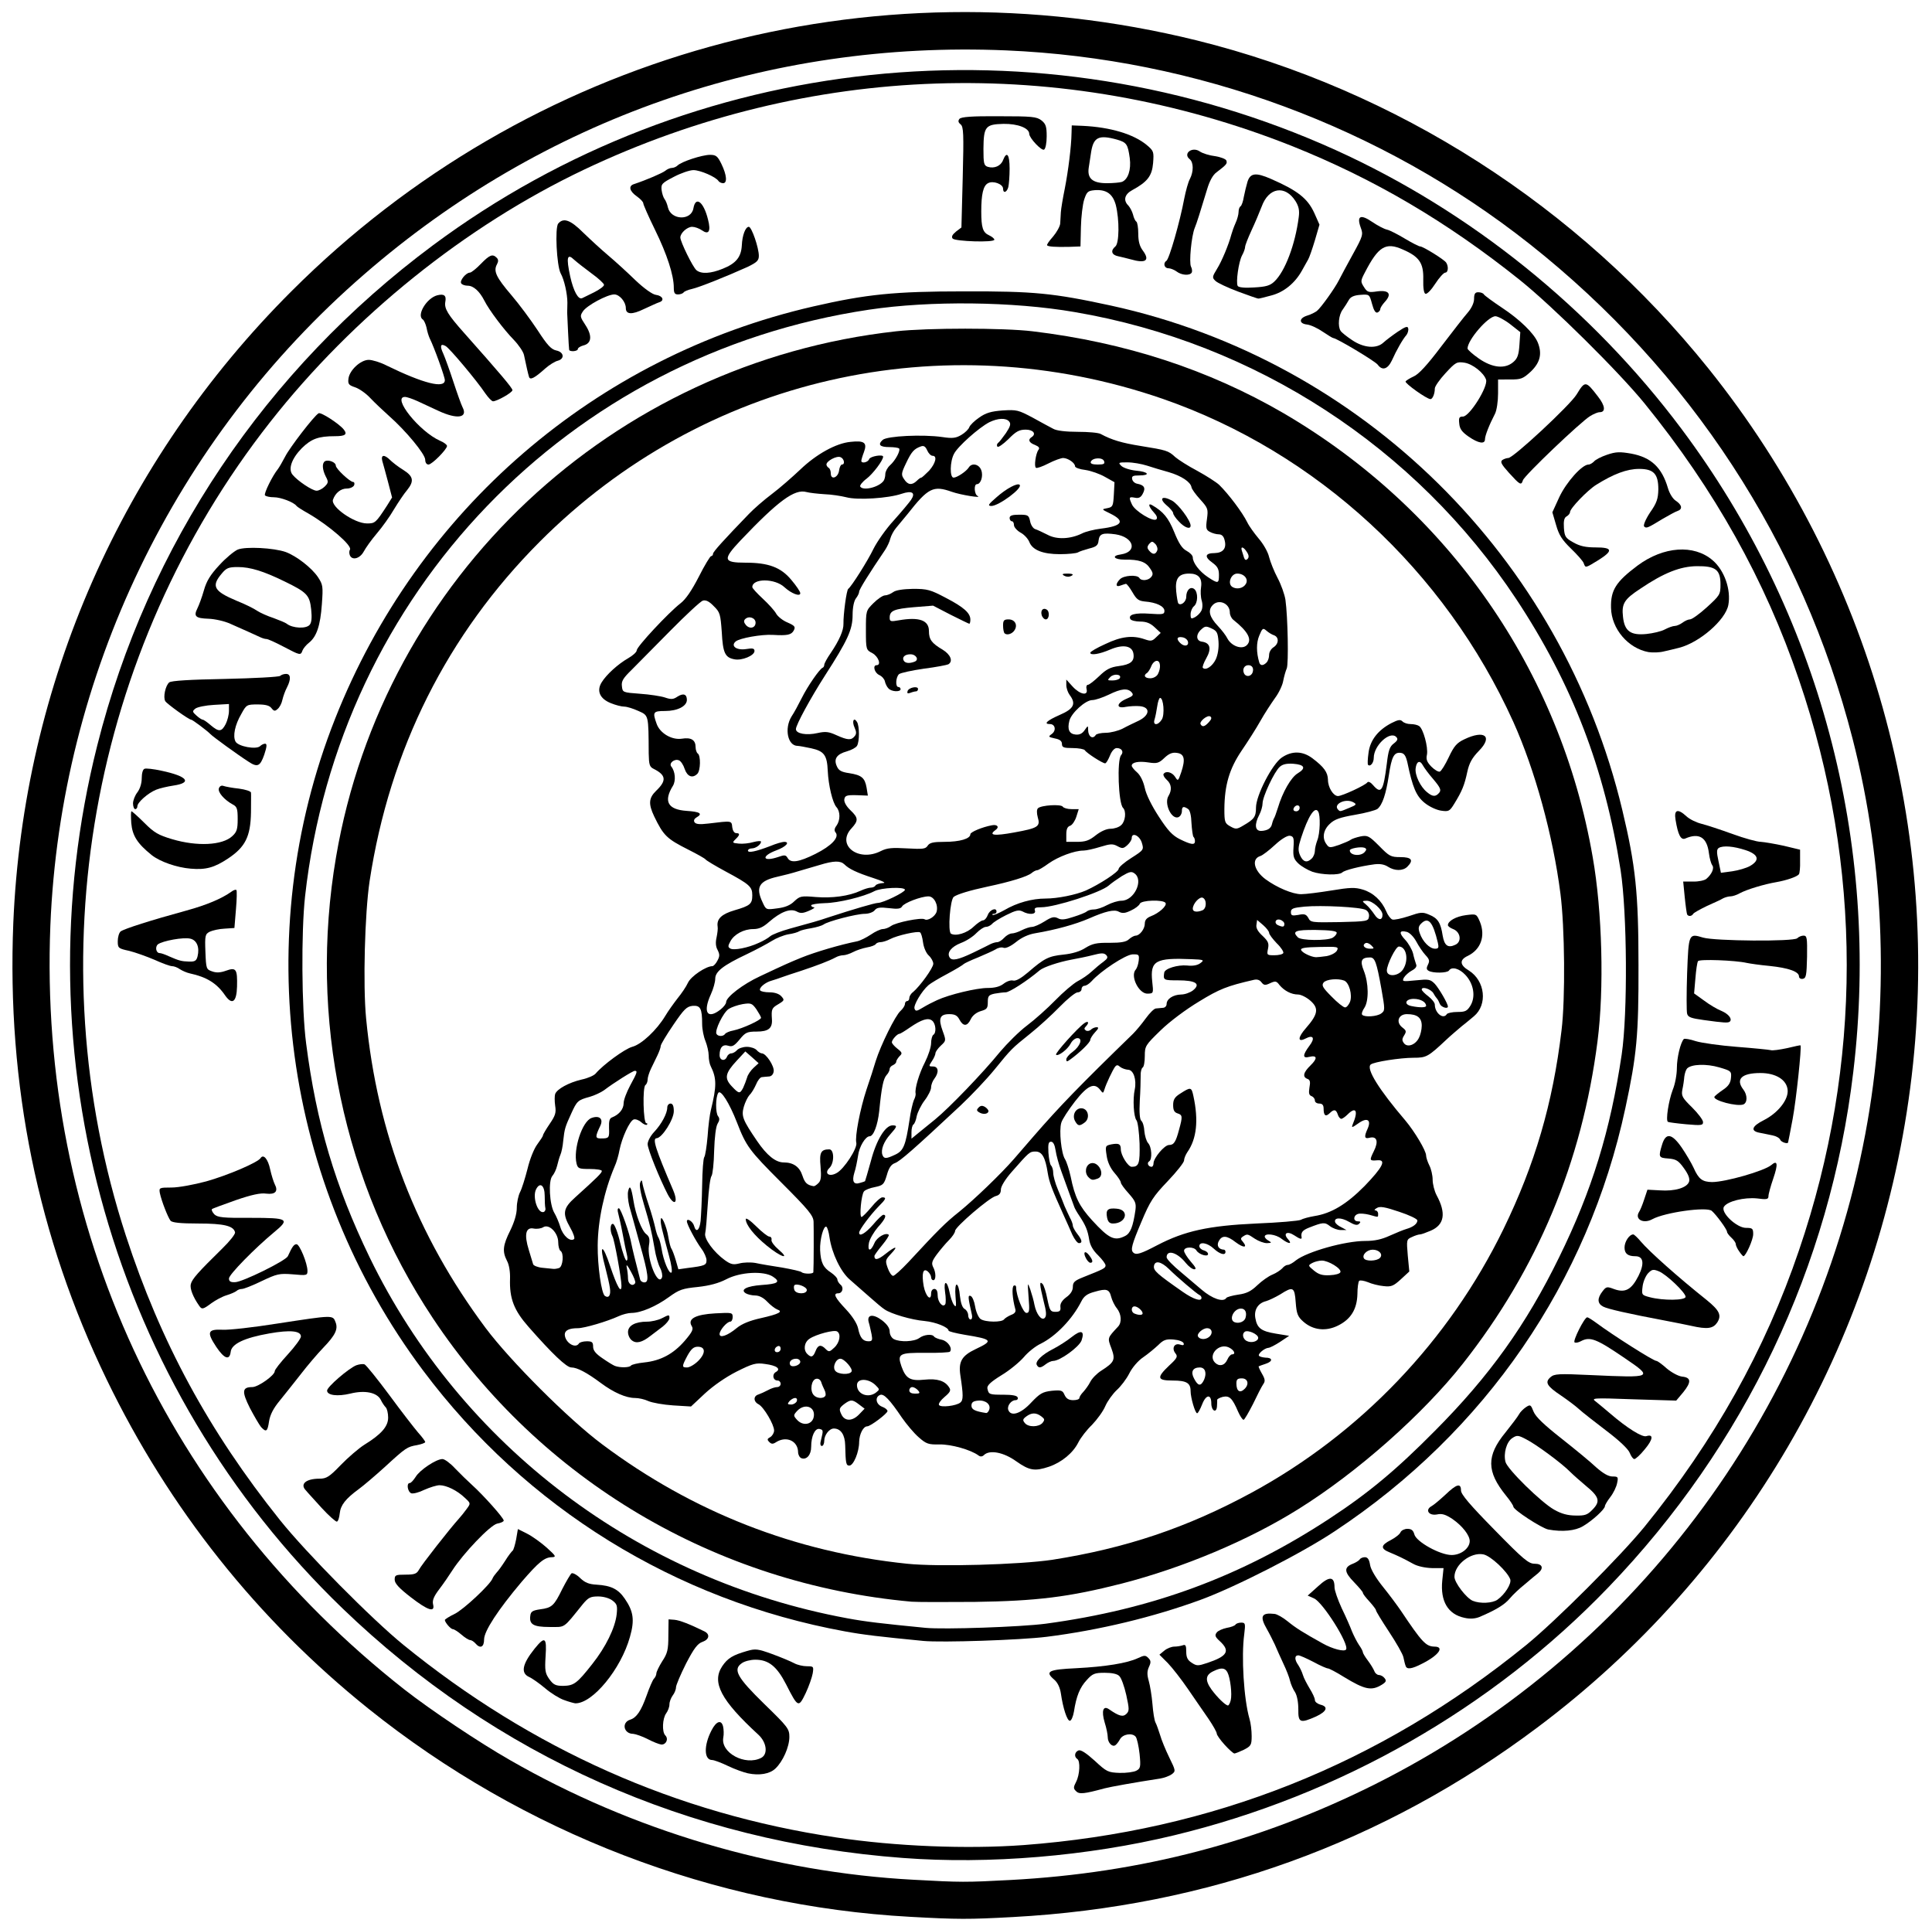 <svg xmlns="http://www.w3.org/2000/svg" viewBox="0 0 886 885">
  <g id="Kreise">
    <path d="M417.5 878.9c-90-4.9-177.5-38.5-248.5-95.4-51-40.9-91.5-91.9-120.1-151C17.3 567.2 3.1 497.4 6.1 423.2c4.6-109.4 49.6-211.8 127.5-289.6C242.4 24.8 398.5-18.5 548.7 18.5c91.7 22.7 175 76 234.8 150.5 74.4 92.8 107.9 212.2 92.5 329.9-15.3 117.3-76.8 222.7-171 293.2-70.7 53-151.4 82.1-240.5 86.9-20.1 1.1-25.4 1.1-47-.1zm46-16.9c59.8-3.2 113.9-17.4 166.5-43.6C747.6 759.7 831.1 649.2 855.4 520c11.2-59.5 9.2-122.8-5.8-181.2C826.6 249 775 170 701.5 111.9c-68.1-53.8-152.8-85.1-240.2-88.8-109-4.6-212.2 31.4-294.3 102.7C80 201.2 27.8 309.7 23.1 424.3 17.6 562 76.5 689.1 185.5 774.7c11.9 9.3 34.1 24.2 48.5 32.4 56.2 32.3 120.9 51.4 185 54.8 21.6 1.2 23.8 1.2 44.5.1z" id="Aussenkreis"/>
    <path d="M414 851.9c-98-7.3-186.7-46.8-256.9-114.4C51.8 636.1 8.6 484.3 44.6 341.8c23.1-91.8 77.2-172.3 153.9-229.3 119-88.5 277.9-105.2 414-43.7 61.8 28 117.2 72.6 158.5 127.7 63.3 84.5 91.5 189.9 78.9 295-10.6 89.1-49.8 171.4-112.4 236.4-53.5 55.6-123.2 95.3-199 113.6-39.7 9.6-85 13.4-124.5 10.4zm55.4-5.9c86.5-6.5 163.1-36.9 230.6-91.8 13.5-11 43.2-40.7 54.2-54.2 31.9-39.3 55.3-81 70.8-126.7 29.2-85.4 29.2-176.2 0-261.6-15.5-45.7-38.8-87.3-70.8-126.7-11.8-14.5-42.1-44.5-57.2-56.6C663.5 101.6 630.1 82 592.6 67 486.9 25 370.8 28.9 267.8 77.8 213.5 103.6 162 145 123.9 193.5c-82.5 105-107.5 246-66.2 373 15.9 48.8 38 89.6 70.7 130.5 12.1 15.1 42.1 45.4 56.6 57.2 58.9 47.9 125.2 77.4 198.5 88.3 27.1 4.1 59.9 5.4 85.9 3.5z" id="Aussenkreis-duenn"/>
    <path d="M423.5 752.4c-20.4-2-27.4-2.8-36.1-4.4-77.6-14.2-146.2-56.6-193.3-119.5-64.2-85.6-79.7-199.8-40.4-299 37.9-95.8 119.5-166.1 219.3-189 24.4-5.6 37.3-6.9 69-6.9 32.3-.1 41 .8 67.4 6.5 115.4 25.2 207 115.5 234.6 231.4 6.1 25.5 7.4 38.1 7.4 71 .1 32.1-.8 41.3-6 65.5-17.1 79.8-64.2 148.4-133.3 194.1-14.8 9.9-45.6 25.6-61.4 31.4-21.8 8-46.8 14-70.7 17-12 1.5-48.1 2.7-56.5 1.9zm56-7.9c49-6.6 89.8-21.7 130.2-48.2 17.7-11.6 30.5-22.2 48.3-40.2 25.1-25.2 41.9-48.7 57-79.6 15.1-30.7 23.5-58.1 28.7-93 2.8-18.9 2.5-65-.5-84.5-7.3-46.7-22.3-85.6-47.8-124.2-46.1-69.7-119.7-117.6-202.5-131.7-28.3-4.9-66.4-5.3-94.4-1.1-137.9 20.6-243.1 130-258.6 269-1.8 16.3-1.6 51.5.5 67.5 4.7 36.5 13.3 65.3 29.1 98 42 86.5 123.3 147.8 219 165.5 8.6 1.6 15.6 2.4 36 4.4 8.4.8 43.5-.4 55-1.9z" id="Innenkreis-duenn"/>
    <path d="M418 734.4c-89.8-8.1-170.2-55.8-219.5-130-41.1-61.9-57-137.6-44.4-211.4C175.9 264.8 280.9 166.3 411 151.9c14.4-1.6 49.2-1.6 62.5 0 42.6 5.1 80.8 17.6 115.2 37.6 75.5 44.2 126.9 117.9 141.7 203.5 4.4 24.9 5.3 60.5 2.2 84.5-7.1 55.4-27.6 104.4-61.7 147.7-18.3 23.2-48.3 49.8-75.4 66.7-22.8 14.3-52.8 26.9-81.1 34.2-24.3 6.2-39.1 8-67.4 8.4-13.5.1-26.5.1-29-.1zm64.5-19.2c33.8-5.3 61.8-14.7 91.5-30.8 49.9-27.1 90.5-69.6 115.5-120.9 14.4-29.6 22.6-57.5 26.6-91 1.8-14.6 1.5-47.4-.5-62.8-3.4-26.6-11.7-56.7-21.6-78.7-31.4-69.5-90.2-123.6-160.7-148.1-101-34.9-210.8-9.7-285.8 65.5-42.4 42.5-68.8 95.2-78 155.6-2.2 14.7-3.1 47.6-1.6 63 5.1 52.9 23.1 99.4 54.8 141.9 11.3 15.1 38.1 41.9 53.4 53.3 41.5 31.1 88.6 49.5 139.9 54.8 14.4 1.5 51.7.4 66.5-1.8z" id="Innenkreis"/>
  </g>
  <g id="Koepfe">
    <path d="M466 670c-5.7-4.1-12.2-5.4-14.8-2.8-.7.7-1.6.8-2.4.2-3.6-2.7-12.7-5.2-17.9-5.1-5.1.1-6.1-.2-9.6-3.3-2.2-1.9-5.6-6-7.7-9-5.6-8.3-8.3-11.1-10-10.4-2.5 1-1.9 4.3.9 5.4 1.4.5 2.5 1.4 2.5 2 0 1.1-7.8 7-9.3 7-1.8 0-3.6 3.5-3.7 7.1 0 4.7-2.6 10.9-4.5 10.9-1.5 0-1.7-1-1.9-9.3-.1-4.8-2-7.7-5.2-7.7-2.1 0-4.4 3-4.4 5.6 0 1.3-.5 2.4-1.1 2.4-.7 0-.9-1-.4-2.7 1.1-4.5 1.1-4.7-.7-5.1-2.1-.4-3.8 3.3-3.8 8.2 0 3.7-2.1 6.1-4.5 5.2-.8-.3-1.5-1.6-1.5-2.8-.1-5.1-5.3-7.5-10-4.6-1.5 1-2.2 1-3.2 0-1.1-1.1-1-1.5.5-2.3.9-.6 1.7-1.9 1.7-3 0-2.7-4.7-10.7-7.1-12-2.4-1.2-2.5-3.8-.1-4.5.9-.3 2.9-1.2 4.4-2 1.4-.8 3.3-1.4 4.2-1.4.9 0 1.6-.7 1.6-1.5s-.6-1.5-1.4-1.5c-2.1 0-2.7-2.8-.8-3.9 2.5-1.4.5-3-5-3.7-4.1-.6-5.6-.2-13 3.5-5.1 2.6-10.7 6.5-14.6 10.1l-6.3 5.9-8.2-.5c-4.5-.3-9.6-1.2-11.4-2-1.7-.8-4.4-1.4-6.1-1.4-4.1 0-9.8-2.5-15.7-6.9-6.3-4.7-10.8-7.1-13.5-7.1-2.2 0-8.8-6.3-19.6-18.6-6.7-7.6-8.8-13-8.5-22.1.1-3.1-.4-6.4-1.4-8.2-2.2-4.3-1.9-7.1 1.5-13.9 1.9-3.9 3-7.6 3-10.4 0-2.4.7-5.6 1.5-7.2.8-1.5 2.3-6.3 3.4-10.6 1.1-4.6 3-9.3 4.5-11.3 1.4-1.9 2.6-3.7 2.6-4.1 0-.4 1.4-2.8 3.1-5.3 2.6-3.8 3-5.1 2.5-8.3-.3-2.1-.3-4.5 0-5.4.9-2.3 6.2-5.2 12.1-6.6 2.9-.6 5.8-1.9 6.5-2.8 3.4-4 13.2-11.2 16.7-12.2 4.3-1.1 11.3-7.7 15.2-14.2 1.3-2.2 3.9-5.8 5.6-8 1.8-2.2 4-5.4 4.8-7.2 1.4-3 8.3-7.6 11.2-7.6.5 0 1.6-1.1 2.3-2.5 1.1-2 1.1-2.9.1-4.9-.9-1.6-1-3.5-.5-5.7.4-1.9.7-4.2.5-5.1-.5-3.5 1.9-5.7 7.7-7.4 7.2-2.1 8.2-2.9 8.2-6.9 0-3.9-1.2-5-12.2-10.9-4.8-2.6-9-5.1-9.3-5.6-.3-.4-3.8-2.4-7.8-4.4-9.9-5-11.4-6.4-15.7-15.3-2.7-5.7-2.5-8.4.9-11.7 4.9-4.7 4.6-7.2-1.2-10.1-1.8-.9-2.1-1.9-2.2-7-.1-17.8 0-17.4-4.7-19.5-2.4-1.1-5.3-2-6.5-2-1.3 0-4-.7-6.2-1.6-5-2-6.6-5.6-4.2-9.5 2.2-3.6 7.5-8.4 12.2-11.1 2.1-1.2 3.9-2.8 3.9-3.6 0-1.7 14.6-17.3 20-21.5 2.5-1.9 5.2-5.9 8.5-12.3 2.6-5.2 5.2-9.4 5.6-9.4.5 0 .9-.5.9-1.1 0-.9 5.1-6.5 16.5-18.3 2.2-2.3 6.9-6.4 10.5-9.1 3.6-2.7 9.4-7.8 13-11.2 7.3-7 16.4-12.1 23.1-12.7 6.3-.7 7.7.4 6.1 4.7-.7 1.8-1.2 3.6-1.2 4 0 1.4 3.1.7 3.6-.8.5-1.3 6.4-2.3 6.4-1.1 0 1.7-4.7 7.9-7.6 10.1-1.9 1.4-3.2 3.1-2.9 3.6 1.3 2.1 8.6.3 10.7-2.6.4-.5.8-1.9.8-3.1 0-1.1.9-2.9 2.1-4 2.6-2.3 5-6.9 4.2-7.8-.4-.3-2.3-.6-4.4-.6-4.4 0-5.5-1.1-3.1-3.3 2-1.8 18.4-2.6 27.4-1.3 4.6.7 6.2.5 8.7-1 1.7-1 3.3-2.6 3.6-3.5.3-.9 2.3-2.9 4.5-4.4 3.1-2.2 5.5-2.9 10.8-3.3 6.5-.4 7.2-.2 13.8 3.3 3.8 2.1 8 4.4 9.4 5.1 1.5.9 5.9 1.4 11.3 1.4 4.8 0 9.5.4 10.5 1 5 2.7 9.6 4.1 18.4 5.5 11.7 1.9 12.6 2.1 15.8 5.1 1.4 1.2 5.9 4.1 10.1 6.3 4.2 2.3 8.7 5.2 10 6.4 4.3 4.2 10.7 12.7 12.9 17.2.8 1.7 3.2 5 5.2 7.4 2.1 2.4 4.3 6.2 4.8 8.5.6 2.3 2.3 6.6 3.9 9.6s3.2 7.5 3.6 10c1.1 7.8 1.5 29.4.6 31.5-.5 1.1-1.2 3.6-1.6 5.6-.3 2-2 5.6-3.8 8-1.7 2.4-4.8 7.1-6.7 10.5-1.9 3.4-5.8 9.5-8.6 13.6-5.6 8.3-7.8 15.7-7.9 26.7 0 6 .2 6.6 2.7 8 2.5 1.4 3 1.4 6-.4 5-2.9 5.8-4 5.8-8.2 0-5.6 7.5-20.1 11.9-23 4.6-3.1 9.5-3 14 .4 5.3 4 7 6.4 7.1 9.8 0 3.6 2.5 7.5 4.6 7.5 1.9 0 12.7-5 13.5-6.3.4-.5 1.5 0 2.5 1.2 3.8 4.4 4.8 3 6.4-9.8.7-6 1.3-7.8 3.2-9.2 1.8-1.4 2-2.1 1.1-3-2.9-2.9-10.3 3.9-10.3 9.6 0 2.3-1.6 4.2-2.6 3.2-.3-.2-.2-2.7.2-5.5.7-5.8 4.4-10.5 10.6-13.7 3-1.5 4-1.7 5-.7.7.7 2.3 1.2 3.7 1.2 1.5 0 3.2.4 3.9.9 1.9 1.2 4.2 9.7 3.6 13.1-.5 2.2 0 3.4 2 5.5 1.5 1.5 3.2 2.5 3.9 2.3.7-.3 2.5-3.2 4.1-6.6 2.4-5.1 3.7-6.6 7.1-8.2 9.3-4.5 13.3-1.4 6.7 5.3-3.1 3.2-4.4 5.5-5.3 9.6-1.3 6.1-2.4 8.8-5.9 14.5-2.2 3.6-2.6 3.8-6.1 3.3-2.1-.3-5.4-1.8-7.6-3.6-3.8-3.1-5.5-7-7.9-18.6-.7-2.9-1.4-4.1-3-4.3-3.1-.4-4.2 1.7-5.5 10.4-1.3 8.5-2.9 13.4-5.2 15.3-.8.6-5.5 1.9-10.3 2.7-6.9 1.2-9.5 2.1-11.6 4.2-3 2.8-3.6 6.6-1.4 9.4 1.1 1.6 1.6 1.6 5.7.2 2.4-.9 4.8-1.9 5.4-2.4.5-.4 2.6-1.1 4.5-1.5 3.2-.6 3.9-.2 8.5 4.4 4.6 4.7 5.3 5.1 9.7 5.1 5.2 0 6.2 1.4 3.2 4.4-2 2-5.8 2-8.9 0-1.7-1.1-3.7-1.4-6.2-1.1-6.7.9-13.7 2.7-14.7 3.7-1.4 1.4-9.4 1.2-13.8-.3-2.1-.8-4.9-2.4-6.3-3.7-2.2-2.1-2.6-3.2-2.3-7.5.3-4.4 0-5-1.7-5.3-1.2-.1-3.9 1.5-6.8 4.2-2.7 2.5-5.7 4.8-6.7 5.1-4.2 1.3-3 6.6 2.3 10.6 5.3 3.9 12.5 6.9 16.4 6.9 2.1 0 8.4-.8 13.9-1.7 8.5-1.4 10.8-1.5 14.4-.4 4.7 1.4 8.6 5 10.7 9.9.7 1.8 2 3.5 2.8 3.8.8.3 4.1-.4 7.5-1.5 5.5-1.9 6.4-2 9.4-.7 4 1.6 5.3 3.7 6.2 9.6.8 4.6 2.4 5.8 5.8 4.2 3.1-1.4 2.4-5.9-1-7.2-1.3-.5-2.4-1.3-2.4-1.8 0-1.9 3.7-4 8.3-4.6 4.8-.6 4.8-.6 6.4 3.1 2.6 6.5.4 12.7-5.6 15.6-3.9 1.8-3.7 4.2.5 6.7 7.5 4.7 8.7 15.7 2.3 21-1 .8-3.4 2.9-5.5 4.5-2 1.7-5.2 4.4-7.1 6.2-8.4 7.9-9.2 8.3-15 8.3-6.2 0-18.3 1.9-19.7 3.1-2.2 1.9 3.7 11.4 16 25.8 4.1 4.9 9.4 13.7 9.4 15.9 0 .9.7 3 1.5 4.6.8 1.5 1.5 4.5 1.5 6.5s.8 5.2 1.8 7.1c4.5 8.3 3.6 13.6-2.7 16.3-2.1.9-4.3 1.7-4.9 1.7-.6 0-2.3.5-3.7 1.2-2.5 1.1-2.5 1.3-1.9 8.5l.7 7.3-3.9 3.6c-3.4 3.1-4.4 3.5-7.9 3.1-2.2-.2-5.4-1-7.2-1.8-1.8-.7-3.6-1-4-.6-.4.4-.8 3.2-.8 6.1-.2 6.9-3 11.5-8.9 14.4-5.6 2.8-11.5 2.1-15.9-1.8-2.6-2.3-3.1-3.6-3.5-8.9-.5-7-1.2-7.4-7.1-3.6-2.2 1.3-5.1 2.7-6.5 3.1-3.7.9-5.6 4-4.9 7.8.8 4.6 2.7 6 9.4 7.1l6.1 1-4.2 2.8c-2.3 1.5-4.7 2.7-5.3 2.7-1.8.1-5.1 2.9-4.3 3.7.4.4 1.7.7 2.9.8 3.4 0 3.5 1.7.2 2.8-1.6.5-3.1 1.1-3.3 1.2-.1.1.5 1.6 1.5 3.3 1.5 2.6 1.6 3.5.6 4.9-.7 1-2.8 5.1-4.7 9.1-2 3.9-3.9 7.2-4.3 7.2-.5 0-1.6-1.7-2.5-3.7-2.7-6.3-4-7.5-7.1-6.8-1.4.4-2.6 1-2.5 1.4 0 .3 0 1.7-.1 2.9-.2 3.4-2.6 2.1-2.6-1.3 0-4.4-2.4-4.2-4.2.4-.9 2.3-1.9 4.1-2.3 4.1-.9 0-3-7.1-3-10.2 0-3.7-1.9-4.8-8.2-4.8-7.2 0-7.5-1.3-1.6-6.9 3.6-3.3 4-4.1 2.9-5.5-1.9-2.3-.6-4.9 2-4.1 1.5.5 2 .3 1.7-.6-.3-.8-2.2-1.5-4.6-1.7-3.5-.3-4.7.2-7 2.5-1.6 1.5-4.7 4.1-6.9 5.6-2.4 1.6-5.1 4.8-6.4 7.4-1.3 2.6-3.9 6-5.8 7.7-1.8 1.7-4.2 5-5.2 7.3-1 2.4-3.8 6.2-6.1 8.6-2.4 2.3-5.2 5.9-6.3 8.1-2.4 4.8-7.6 9.1-13.4 11.1-6.6 2.2-9 1.8-15.1-2.5zm12.1-17.6c1.1-1.4 1-1.8-.6-3-2.4-1.8-4.5-1.7-6.9.1-1.6 1.2-1.7 1.7-.6 3 1.6 2 6.4 1.9 8.1-.1zm-105-2.4c1.2-4.9-4-6.9-7.6-3-1.7 1.9-1.7 2.1 0 4 2.6 2.9 6.7 2.3 7.6-1zm21-1.6l2.4-2.5-2.5-1.9c-3.1-2.4-3.9-2.4-7-.1-2.1 1.7-2.3 2.2-1.2 4.5 1.5 3.4 5.1 3.4 8.3 0zm59.5-1.9c1-2.5-1.6-4.6-5-4.3-2.3.2-3.1.8-3.1 2.3 0 1.8 1.6 2.6 6.8 3.4.4 0 1-.6 1.3-1.4zm19.3-3.4c4-4.2 5.2-4.9 9.4-5.4 4.4-.4 5-.2 5.9 1.9.8 1.7 1.9 2.4 4 2.4 1.5 0 2.8-.4 2.8-1 0-.5.8-1.8 1.8-2.8.9-1 2.4-3 3.2-4.6.8-1.6 3.1-3.9 5-5.1 6.1-3.9 6.6-5 4.7-10.2-1.9-5-1.9-4.7 3.1-10.1 1.7-1.9 1.5-5.6-.6-8.3-1.1-1.3-2.2-3.7-2.6-5.2-.9-3.6-2.1-4-7.6-2.4-3.4.9-4.9 2-6.1 4.4-4.1 8.1-11.6 15.9-18.6 19.4-2.4 1.1-5.9 3.9-7.8 6.2-2 2.3-6.6 6.1-10.3 8.3-5 3.1-6.6 4.7-6.4 6 .6 2.8.8 2.9 7.4 2.9 4 0 6.3.4 6.5 1.3.3.6-.2 1.2-1 1.2-2 0-4 2.7-3.3 4.5 1.2 3.2 5.8 1.7 10.5-3.4zm-32.5 0c1.4-1.1 1.4-3.4 0-12.6-.9-6.2.7-8.9 7-11.9 8.3-3.9 7.8-4.5-5.1-6.6-4-.7-7.3-1.5-7.3-1.9 0-1.5-5.8-3.9-11-4.4-6-.5-15.4-3.3-18.3-5.3-1-.6-4.2-3.3-7-5.8-2.9-2.5-6.9-6.1-9-7.9-4.1-3.5-8.2-11.9-9.3-19.4-.3-2.4-1-4.5-1.4-4.8-1.3-.8-3.1 5.9-2.9 10.7.3 5.7 1.4 8 5 10.3 1.6 1.1 2.9 2.5 2.9 3.1 0 .6.6 1.7 1.4 2.4 1.7 1.3 1 4-1 4-2.5 0-1.5 2 3.5 7.3 3 3.2 5.1 6.5 5.6 8.7.9 4.4 2.2 6 4.8 6 1.7 0 1.9-.5 1.4-3.2-.4-1.8-.9-4.3-1.3-5.5-1-3.6 2-4 6.1-.9 2.3 1.8 3.5 3.5 3.5 5.1 0 1.4.8 2.9 1.9 3.5 2.9 1.5 9.4 1.2 11.7-.5 2.1-1.6 6-2 6.8-.6.3.4 1.9 1.1 3.5 1.4 2.8.6 5.1 4 3.7 5.5-.4.3-5.4.6-11.1.5-12.1-.1-13.1.4-11.1 6.2 2 5.6 4 6.8 10.6 6.1 5.8-.6 9.4.5 11.3 3.6.9 1.3.4 2.2-2.1 4.3-1.8 1.5-2.9 3.1-2.6 3.7.8 1.3 8 .4 9.8-1.1zm-75-.6c.3-.9 0-1.5-.8-1.5-.7 0-1.9.7-2.6 1.5-1 1.2-.9 1.5.8 1.5 1.1 0 2.2-.7 2.6-1.5zm13.1-2.5c.3-.5.1-1.7-.4-2.7-.5-1-1.2-2.6-1.5-3.6-.4-1.1-1.3-1.7-2.3-1.5-2.2.4-3 5.3-1.2 7.4 1.3 1.6 4.5 1.9 5.4.4zm23.1-1.4c1.9-1.5 1.9-1.5-.1-3.5-3.3-3.2-8.5-3.2-8.5 0 0 4.1 5 6.1 8.6 3.5zm19.4-1.1c-.7-.8-1.9-1.5-2.6-1.5-.8 0-1.4.7-1.4 1.5 0 1 1 1.5 2.6 1.5 2.2 0 2.5-.2 1.4-1.5zm149.8-.7c2.2-2.2 1.4-4.8-1.3-4.8-2 0-2.5.5-2.5 2.3 0 3.6 1.6 4.7 3.8 2.5zm-18.6-4.2c1.3-3.1.5-5.6-2-5.6-3.2 0-4.3 2-2.6 5.1 1.8 3.5 3.1 3.7 4.6.5zm-161.7-3.7c.8-1.2-3.3-5.9-5.1-5.9-2.1 0-3.8 3.9-2.3 5.6 1.3 1.6 6.5 1.9 7.4.3zm-101.1-2.8c.3-.4 3-1.1 6.1-1.4 7.5-.8 13.3-3.9 18.5-9.9 3.6-4.2 4.1-5.4 3.2-6.8-2-3.3 1.8-5.3 10.8-5.8 7.6-.4 8-.4 8 1.7 0 1.1-.5 2.1-1.1 2.1-1.5 0-4.9 3.9-4.9 5.7 0 2 3.7.7 7.9-2.8 2.3-1.9 6-3.4 11-4.5 8.4-1.9 10.4-3 7.5-4-1-.4-3.1-2-4.6-3.6-1.7-1.8-3.7-2.8-5.5-2.8-1.5 0-3.5-.5-4.3-1-2.7-1.7.5-3.3 7.2-3.8 7.6-.5 8.9-1.4 5.3-3.8-4.2-2.8-15.1-2.2-21.5 1.2-3.5 1.8-7.6 2.9-13 3.5-7 .7-8.5 1.2-13.2 4.6-5.9 4.3-12.9 7.3-17.2 7.3-1.5 0-4.2.7-5.9 1.5-5.2 2.4-15.7 5.5-18.7 5.5-4 0-6 1-6 2.9.1 3.7 4.9 6.7 6.5 4.1.3-.5 1.9-1 3.6-1 2.4 0 2.9.4 2.9 2.5 0 1.7 1.2 3.2 4.3 5.3 2.3 1.6 4.9 3.2 5.7 3.5 2.4.9 6.8.8 7.4-.2zm30.8-2.1c3.5-3.5 3.4-6.5-.2-6.5-1.9 0-3 1-4.7 4-2.7 5.1-2.7 5.5-.2 5.5 1.1 0 3.4-1.3 5.1-3zm46.8.4c0-.8-.9-1.4-1.9-1.4-2.2 0-3.5 1.5-2.7 2.9.9 1.3 4.6.1 4.6-1.5zm195.8-.9c.6-1.4 1.6-2.5 2.2-2.5 1.9 0 1-2-1.5-3.2-4.6-2.1-9.7 3.6-6.3 7 1.9 1.9 4.4 1.4 5.6-1.3zm-188.8-4c1.1-2.9 2.5-3.2 4.7-.9 1.4 1.4 1.8 1.3 3.9-.7 2.5-2.3 3.2-6.3 1.3-7.4-1.3-.9-9.6 1.3-12.6 3.3-2.5 1.6-3 5.1-1.1 7 1.8 1.8 2.7 1.5 3.8-1.3zm-16-1.1c0-.9-.5-1.4-1.2-1.2-1.8.6-2.1 2.8-.4 2.8.9 0 1.6-.7 1.6-1.6zm219-5c0-1.6-4.6-3.7-6.1-2.8-1.4.9-1 3.2.7 4.2 2.2 1.2 5.4.3 5.4-1.4zm-22-.9c1.3-1.6.6-3.5-1.4-3.5-2.1 0-4.9 2.6-4.2 3.8 1 1.7 4.1 1.5 5.6-.3zm16.2-8.3c.7-2.5-.2-4.2-2.1-4.2-3.4 0-5.8 5.3-2.8 6.3 2 .7 4.5-.4 4.9-2.1zm-110.7.7c.4-.5 1.8-1.4 3.2-2 1.7-.6 2.3-1.5 1.9-2.7-1.3-4.7-1.7-10-.7-10.7.6-.3 1.1 0 1.1.8 0 3.7 3.2 11.7 4.7 11.7 1.4 0 1.5-1 1-7.2-.5-7-.5-7.1.8-3.5.7 2.1 1.6 5.2 1.9 7 .9 4.4 3.3 7.4 4.7 6 .9-.9.8-2.8-.5-7.7-1.9-7.8-2-9.4-.5-7.9.6.6 1.6 3.7 2.2 6.9 1.1 5.3 1.4 5.9 3.7 5.9 2 0 2.5-.5 2.3-2.2-.2-1.5.7-3 2.7-4.5 2-1.4 3-3.1 3-4.7 0-2.2.8-2.9 4.8-4.5 9.3-3.7 10.2-4.1 10.2-5.4 0-.7-1.5-2.7-3.4-4.6-2.3-2.2-3.7-4.6-4.1-7.2-.7-4.3-1.6-6.5-4.5-10.9-1.1-1.6-2.1-3.4-2.3-4-.2-.5-1.2-3.2-2.2-6-1-2.7-2.7-7.5-3.8-10.5-1.1-3-2.3-7.3-2.6-9.5-.4-2.6-1.1-4-2.1-4-1.2 0-1.4 1.1-1.2 5 .2 2.7.7 5.4 1.2 5.9.6.6 1 2.1 1 3.4 0 1.3.9 4.7 2.1 7.5 1.2 2.9 2.6 6.3 3.1 7.7.6 1.4 1.7 3.7 2.4 5.2.8 1.4 1.4 3.1 1.4 3.8 0 .6.9 2.3 2 3.7 2.3 2.9 2.5 4.3.8 4.3-.7 0-2-1.7-3-3.8-.9-2-2.7-6.2-4.1-9.2-5.3-11.7-6.5-14.9-7.2-19.1-1.1-7.2-2.6-9.9-5.6-9.9-2.7 0-2.9.2-10.9 9.3-3 3.4-5 6.7-5 8.1 0 1.7-.7 2.6-2.3 3-3 .7-18.7 14.2-18.7 16 0 .8-1.3 2.7-2.8 4.2-1.6 1.6-4.1 4.6-5.6 6.6-2.2 3-2.5 4-1.7 5.7 1.4 2.5 1.4 6.1.1 6.1-.5 0-1-.6-1-1.4 0-.7-.7-1.9-1.5-2.6-2.2-1.8-2.9.9-1.9 6.7.9 4.7 3.4 7.2 3.4 3.4 0-1.2.6-2.1 1.5-2.1 1 0 1.5 1 1.5 2.9 0 3.1 2.4 5.9 3.5 4.1.3-.5.3-3.1-.1-5.6-.8-5.7 1-5.4 2.1.3.4 2 1.2 4.5 1.9 5.5 1.1 1.5 1.2.9.8-3.7-.3-3.3 0-5.5.5-5.5.6 0 1.3 2.3 1.5 5.1.4 3.4 1.1 5.5 2.2 6.1.9.5 1.6 1.8 1.6 2.8 0 1.1.5 2 1.1 2 .6 0 .9-1 .6-2.2-1.8-8-1.9-9-.6-8.6.8.3 1.7 2.4 2.1 4.9.4 2.4 1.5 5 2.5 5.7 2.1 1.5 9.9 1.6 10.8.1zm63.5-2.7c0-1.2-2.3-3.2-3.7-3.2-1.7 0-1.7 2.7 0 3.3 1.9.8 3.7.8 3.7-.1zm27-7.1c0-.5-.4-1.1-.9-1.3-1.1-.4-10.5-8.4-14.1-12-3.5-3.4-6.4-4-6.8-1.3-.3 2.1 1.4 3.6 13.3 11.9 4.9 3.4 8.5 4.5 8.5 2.7zm11.4 0c.3-.4 2.8-1.1 5.5-1.5 3.7-.5 5.8-1.5 8.7-4.3 2.1-2 5.2-4.2 7-4.9 1.7-.7 3.6-2 4.4-2.8.7-.9 1.8-1.6 2.5-1.6s2.4-.9 3.8-2.1c5.2-4 22.5-8.9 31.8-8.9 4.3 0 7.5-.7 11.2-2.4 2.9-1.3 6.3-2.7 7.7-3.1 3.1-.9 5-2.4 5-3.9 0-.7-3.8-2.5-8.4-4-6.5-2.2-8.8-2.6-10.2-1.7-1.1.6-1.3 1.1-.6 1.1.6 0 1.2.7 1.2 1.5 0 1.8.3 1.7-4 .5-1.9-.5-4.3-.7-5.2-.4-2.3.7-2.3 3.4-.1 3.4 1.3 0 1.4.3.6 1.1-.9.9-2.1.6-4.7-.9-3.6-2.1-7-2-6.3.2.2.6 1.4 1.7 2.8 2.3l2.4 1.3h-2.6c-1.5 0-3.7-.8-5-1.8-2.4-1.9-3.2-1.8-9.6.7-3 1.2-3.8 2.2-3.4 4.4.2 1.1-.7.9-3.4-.9-3.2-2.1-5.2-.9-2.9 1.7 2.3 2.5.4 2.4-2.9-.1-2.6-2.1-7.7-2.7-7.7-1 0 .5.8 1.4 1.8 1.9 1.5.9 1.4 1-.8 1.1-1.4 0-3.8-.9-5.5-2-3.4-2.3-3.5-2.3-5.4-1.1-1.2.8-1.3 1.2-.1 2.5 2.3 2.8.3 2.9-3.3.2-4.1-3.2-6.3-3.3-7.8-.5-1.1 2.1 0 3.8 2.4 3.9.4 0 .7.5.7 1 0 1.8-2.6 1.1-5.4-1.5-2.9-2.7-6.6-3.3-6.6-1.1 0 .7.9 1.6 2 1.9 1.1.3 2 1 2 1.7 0 1.5-4.2.2-5.3-1.6-1.1-1.9-5.7-1.8-5.7.1 0 .8 1.4 3 3.1 5 2.2 2.5 2.7 3.5 1.6 3.5-.9 0-2.6-1.3-3.9-2.9-3.9-4.9-8.8-6.3-8.8-2.6 0 .8 3 3.9 6.8 7 3.7 3.1 7.8 6.6 9.2 7.8 4.9 4.2 10.1 6 11.4 3.8zm-282.7-4.5c-.2-1.7-1.2-5.9-2.1-9.4-3-11-1.3-11.4 2.3-.4 3.1 9.2 5.1 12.7 5.1 8.7 0-3.3-3.2-20.9-4.1-22.6-1.3-2.6-1.1-6.1.3-5.7.7.3 2.2 4.1 3.2 8.6 1.1 4.5 2.4 8.2 2.9 8.2s.6-1.2.2-2.7c-.4-1.6-1.3-5.9-2-9.8-.7-3.8-1.7-8-2-9.2-.4-1.4-.3-2.3.3-2.3.9 0 5 11.6 5.8 16.5.3 1.6 1.8 7.9 4 16.3.2.6 1 1.2 1.9 1.2 2.3 0 1.9-3.6-2.1-17.7-1.9-7-4.1-14.8-4.8-17.3-.6-2.5-.9-5.6-.5-7 .7-2.9 1.4-1.7 2.4 4.5 1 6.4 3.8 13.9 5.9 15.4 1.4 1.1 1.7 2.2 1.2 5.2-1 6.3 4.2 19.1 6 14.6.3-.9-.1-2.9-.9-4.4-.8-1.5-2-5.5-2.5-8.8-1.5-8.5-2.1-10.9-4.9-20.3-1.5-5-2.2-8.9-1.7-10 .6-1.4.8-1.3 1.1.8.3 1.4 1.5 5.7 2.8 9.5 1.3 3.9 2.6 8.6 3 10.5.4 1.9 1.1 4 1.5 4.5.4.6 1 2.8 1.4 5.1.8 5.3 3.4 11.6 4.5 10.9.5-.3 0-3.8-1.1-7.7-3.4-12.6-3.8-14.3-3.8-16.3 0-3.3 2.7 2.6 3.5 7.7.4 2.4 1 4.8 1.4 5.3.4.6 1.3 2.9 2 5.3l1.2 4.2 4.2-.6c8-1 8.7-1.3 8.7-3.6 0-1.1-1-3.5-2.3-5.2-2.6-3.5-6.7-11.2-6.7-12.6 0-1.7 2.8.1 3.3 2.1.9 3.3 2.5 2.1 3-2.3.2-2.4.6-9.7.7-16.3.1-6.6.5-12.4 1-13 .4-.5 1.1-4.8 1.5-9.5.3-4.7 1-10.1 1.5-12 2.7-11 2.7-14.6-.1-20.2-.5-1-.9-3.1-.9-4.8 0-1.7-.7-4.7-1.5-6.7-.8-1.9-1.5-5.4-1.5-7.7 0-7.2-.8-8.7-4.4-8.4-2.7.3-3.9 1.5-8.8 8.7-3.2 4.7-5.8 9-5.8 9.7 0 .7-.7 2.6-1.5 4.3-.8 1.7-2.2 4.5-3 6.2-.8 1.7-1.5 3.9-1.5 4.9 0 1-.5 2.2-1 2.5-1.4.9-1 17.5.4 17.5.5 0 .6.3.3.7-.4.3-1.6-.2-2.7-1.2-1-.9-2.6-1.5-3.4-1.2-1.9.7-5.4 8.4-6.5 14-.4 2.3-1.4 5.8-2.3 7.7-4.7 11.1-7.6 24.5-7.7 36-.1 9.4 1.7 22.1 3.3 23.2 1.8 1.2 2.8-.3 2.3-3.6zm90.3.9c0-1.5-4.6-3.2-5.7-2.2-.3.4-.3 1.3 0 2.2.8 2 5.7 2 5.7 0zm-78.7-3.2c.3-.5-.6-2.8-2-5.3-1.5-2.8-2.2-3.6-1.9-2 .3 1.4.6 3.7.6 5.3 0 2.5 2.2 3.8 3.3 2zm125.2-9.5c13.9-15 17.1-18.2 23.4-23.2 6.9-5.6 19.1-17.3 25.1-24.2 1.9-2.2 6-6.9 9-10.4 11.9-13.7 20.9-23 45.6-47 1.4-1.4 4-4.5 5.8-7 1.8-2.5 3.9-4.6 4.7-4.6.7-.1 2.2-.2 3.2-.3.9 0 1.7-.8 1.7-1.7 0-2.4 3-4.3 6.6-4.4 1.8 0 4.2-.9 5.5-1.9 3.7-3 1.3-4.6-6.9-4.6-6.6 0-6.8-.1-6.3-3.5.2-1.9 6.2-3.7 10.5-3.3 2.7.3 4.8-.1 6.1-1.1 1.9-1.4 1.6-1.6-4-1.8-16.6-.7-19.1.7-18.1 10.2.6 5.4.6 5.5-2 5.6-4.1.3-8.3-8.2-5.5-11.1.5-.6 1.1-2.3 1.3-4 .3-2.8.1-3-2.9-2.9-3.2.2-14.4 7.5-18.7 12.3-1.1 1.2-2.5 2.1-3.3 2.1-.7 0-1.3.7-1.3 1.5s-.8 1.5-1.8 1.5-4.7 3-8.2 6.6c-3.6 3.7-9.6 9.2-13.5 12.3-8.6 6.9-8.6 6.9-16.5 16.6-3.6 4.4-10.6 11.8-15.6 16.5-21.4 20-27.7 25.5-30 26.3-1.7.6-2.8 2.2-3.7 5.5-1.3 4.3-1.7 4.7-5.5 5.5-2.2.4-4.5 1.3-5 2-1.2 1.5-2.2 11.7-1.1 11.7.4 0 2.4-2 4.5-4.5 2-2.5 4.3-4.5 5-4.5 2.1 0 1.7.8-1.8 4.3-3.6 3.7-8.8 10.6-8.8 11.9 0 2 2.8.4 6.4-3.7 2.1-2.5 4.2-4.5 4.7-4.5 1.7 0 .9 2-2.5 5.7-1.8 2.1-3.7 5.3-4.1 7.1-.8 4.1.8 4.2 2.5.2 1.1-2.7 5.3-5.1 6.6-3.8.2.3-1.1 2.4-3.1 4.8-1.9 2.3-3.5 4.5-3.5 4.9 0 2.1 1.6 1.8 5-.9 4.8-3.8 6.2-3.9 2.6-.1-2.6 2.8-2.7 3.1-1.5 6.5.7 2 1.8 3.6 2.5 3.6.6 0 3.7-2.8 6.9-6.2zm198.2 4.5c.6-1.6-5.5-5.3-8.5-5.3-1.3 0-3.3.5-4.4 1.1-2 1.1-2 1.2.8 3.5 2.2 1.8 3.9 2.3 7.3 2.1 2.5-.1 4.6-.7 4.8-1.4zm-241.7 0c.2-2.6.2-20.4.1-23.1-.1-2.8-2.1-5.3-14.8-18-14.8-14.8-16.1-16.6-20.4-27.7-3.4-8.7-7.4-15.1-8.5-13.4-1.3 2-1.3 9.2-.1 10.7.8 1 .7 2-.2 3.4-.8 1.3-1.4 6.2-1.6 12.5-.1 5.6-.7 10.9-1.2 11.5-.6.7-1.3 6.4-1.7 12.7-.4 6.3-.9 12.4-1.2 13.6-.6 2.5 4 8.7 9 12.3 2.8 2 3.9 2.2 6.7 1.5 1.9-.5 5.2-.6 7.4-.2 2.2.5 7.7 1.4 12.2 2.1 4.5.8 8.5 1.7 8.9 2.1 1 .9 5.4.9 5.4 0zm-116.6-1.9c1.8-.7 2.3-6.9.6-7.9-.5-.3-1-2.1-1-3.9 0-4.3-4.2-8.6-6.9-6.9-.9.6-2.9.9-4.4.6-3.6-.7-4.4 2.7-2.2 9.8.9 3 1.8 5.9 2 6.6.2.6 2.1 1.4 4.2 1.6 2.1.2 4.3.4 5 .5.6.1 1.8-.1 2.7-.4zm376.4-4.6c1.6-1.6-.3-3.8-3.3-3.8-2.6 0-5 2.4-4 4 .8 1.4 5.8 1.3 7.3-.2zm-102-5.9c12.5-6.5 23.5-8.9 45.3-9.9 10.2-.4 19.5-1.2 20.5-1.7 1-.6 3.8-1.3 6.1-1.7 7.8-1.2 14.8-5.4 23.1-13.8 8.2-8.5 10.1-12.1 6-11.8-3.8.3-3.9.2-1.8-4.1 2.3-4.5 1.5-7.1-2-6.2-2.3.6-2.5-.5-.8-4.2 1.8-4.1-.3-5.3-4.3-2.4-3 2.1-3.2 2.1-2.5.3 2.6-6.1 1.4-8.2-2.4-4.4-1.1 1.1-2.4 2-2.9 2s-1.3-.9-1.6-2c-.8-2.4-1.8-2.5-3.8-.5-1.8 1.7-2.7 1-2.7-2.2 0-1.6-.6-2.3-2-2.3-1.1 0-2-.6-2-1.4 0-.8-.7-1.7-1.5-2-1.2-.4-1.4-1.4-1-3.9.5-2.6.3-3.6-.9-4-2.4-.9-1.9-3 1.4-6.2s3.1-4.8-.6-3.9c-3.1.8-3.1-.8.1-5.1 2.7-3.5 1.8-5.2-1.8-3.3-3.7 1.9-3.6-.5.2-4.8 5.6-6.4 6-9.1 2-12.6-1.7-1.5-4.3-2.8-5.6-2.8-3.1 0-6.3-1.7-8.5-4.3-1.4-1.9-1.9-2-4.3-.9-2.3 1.1-2.9 1-4-.4-.8-1.1-2-1.5-3.6-1.1-12.2 2.8-15.7 4.2-25 9.9-6 3.6-13.5 9.2-17.6 13.2-7 6.8-7.3 7.2-7.3 11.8 0 2.6-.4 5-1 5.3-.5.3-1 2-.9 3.8 0 1.8-.1 6.9-.4 11.4-.3 5.6 0 8.6.7 9.2.7.6 1.3 2.7 1.4 4.8.2 2 .9 4.5 1.7 5.4 1.7 1.8 2 7.5.5 8.4-1.2.7-.4 2.5 1.1 2.5.5 0 .9-.7.9-1.6 0-2.4 5-8.4 7.1-8.4 2.2 0 3.1-1.3 4.6-7 1.7-6.1 1.6-6.8-.7-7.5-1.5-.5-2-1.5-2-3.8 0-2.5.7-3.7 3.3-5.3 4.8-3.1 5.1-3 6 1.2 2.4 11.1 1.5 19.6-2.8 25.7-.8 1.2-1.5 2.9-1.5 3.8 0 .9-3.4 5.2-7.5 9.5-6.6 6.9-8.1 9.2-12 18.5-4.5 10.6-5.1 13-3.8 14.2 1.3 1.3 3.5.6 11.1-3.4zm-269.3-8c-3.7-6.5-3.3-8.9 2.3-13.9 10.2-9.2 12.2-11.2 12.2-12.1 0-.5-2.5-.9-5.5-.9-5 0-5.5-.2-6.1-2.5-1.6-6.5 2.6-19.4 6.9-20.9 3.6-1.3 5.5.4 4 3.6-2.4 5-2.4 5.8.2 5.8 3.8 0 4-.2 3.8-4.8-.1-3.2.2-4.5 1.5-4.9 3.2-1.3 5.2-3.8 5.2-6.5 0-1.5 1.4-5.1 3-8.1 3.2-5.9 3.5-6.7 2.1-6.7-.9 0-9.8 5.6-14.1 8.9-1.4 1-4.4 2.4-6.5 3-5.5 1.5-5.9 1.9-8.5 7.6-2.9 6.3-3.1 7.1-3.7 12.5-.2 2.5-.8 5.4-1.3 6.5-.5 1.1-1.1 3.4-1.5 5-.4 1.7-1.4 3.8-2.2 4.7-1.9 2.2-1.3 13.2.9 16.9.8 1.3 2.1 4.3 2.8 6.6 1.2 4 4.6 6.9 6.3 5.4.4-.4-.4-2.8-1.8-5.2zm254.5 3.8c2.4-1.2 3.6-4.3 4.7-11.8.4-3.2 0-4.2-3.1-7.7-2-2.2-3.6-4.4-3.6-5 0-.6-1.3-2.6-2.9-4.4-1.9-2.2-3.2-5-3.6-7.9-.7-4.5-.6-4.6 2.2-5.2 3.4-.6 4.3-.2 4.3 2.3 0 2.7 3.3 8 5 8 3.3 0 3.8-1.5 3.6-10.7-.2-5.1-.8-9.8-1.4-10.6-1.3-1.5-1.8-9.7-.8-14.2.9-4.5-.6-9-3.1-9-1.1-.1-2.7-.6-3.6-1.3-1.1-1-1.6-1-2.4 0-1.1 1.6-4 7.6-4.8 10.3-.6 1.9-.7 1.9-1.9.3-2.7-3.6-5.8-2.2-11.6 5.2-3 3.9-5.9 8.3-6.3 9.8-1.1 3.6 0 14.1 1.7 16.7.7 1.1 1.9 4.8 2.6 8 1.9 9.5 4 13.6 9.8 20 7.8 8.5 10.3 9.7 15.2 7.2zm-265.9-12.8c-.2-.8-.3-3.3-.3-5.6 0-4.7-2.1-6.5-3.9-3.1-1.9 3.5.7 11.5 3.5 10.5.6-.3.9-1.1.7-1.8zm125.2-11.4c1.2-1.1 1.4-2.9 1-7.6-.6-6.4.1-7.9 4-7.9 2.3 0 2.4 6.2.1 8.5-2.6 2.5-.2 4.3 3.2 2.4 3.5-1.8 9.7-11.5 9.1-13.9-.7-2.8 1.7-15.4 4.7-24.5 1.5-4.4 3.4-10.2 4.2-13 2.3-7.3 9-20.9 11.4-23 1.1-1 2-2.4 2-3.2 0-.7.5-1.3 1-1.3.6 0 1-.6 1-1.4 0-.7.7-2 1.7-2.7 3.2-2.7 9.3-11.1 9.3-13 0-1-.9-2.7-2.1-3.8-1.2-1.1-2.3-3.7-2.6-6-.3-2.3-.9-4.4-1.4-4.6-1.1-.7-10.5 1.4-13.7 3.1-1.5.8-3.5 1.4-4.4 1.4-.9 0-1.9.4-2.2.9-.3.5-2.1 1.2-4 1.5-2 .4-4.8 1.3-6.3 2.1s-3.6 1.5-4.6 1.5c-.9 0-2.5.4-3.5 1-3 1.6-8.5 3.7-15.7 6.1-3.8 1.2-7.9 2.6-9 3-1.1.4-3.1 1.1-4.5 1.5-3.1.8-6.1 3.4-5.4 4.5.3.5 2.2.9 4.3.9 2.4 0 4.4.7 5.4 1.8 1.5 1.7 1.5 1.9-1.3 3.6-3.1 1.8-3.3 2.3-3 6.9.3 4.2-1.6 5.7-7 5.7-4.4 0-5.2.4-7.8 3.6-2.4 2.9-3.4 3.5-5.2 2.9-2.5-.8-4 .7-4 4.3 0 2.5 2.5 3 3.4.7.3-.8 1.2-1.5 1.9-1.5.8 0 2-.7 2.7-1.5.7-.8 2.7-1.5 4.5-1.5 1.8 0 3.8.7 4.5 1.5.7.8 1.8 1.5 2.4 1.5 1.9 0 5.8 5.9 5.4 8.3-.2 1.4-1.1 2.3-2.3 2.3-1.1.1-2.6.2-3.2.3-.7.1-1.9 1.6-2.6 3.4-.8 1.8-2.1 4-3 4.8-.8.9-2 3.3-2.6 5.4-1.2 4.3-.5 6 6.1 15.7 4.5 6.6 8.5 9.8 12.2 9.8 4.4 0 7.3 2 8.6 6.1 1.1 3.3 2.1 4.3 5.2 4.8.4 0 1.3-.6 2.1-1.4zm21.4-.9c.1-.1 1.3-4.3 2.7-9.3 2.5-9.6 6.6-16.3 9.9-16.3 2.3 0 2.2.5-1 4.1-3 3.3-4.5 7.2-3.6 9.5.7 1.8 1.7 1.8 5.9-.2 3.8-1.8 4.7-4.2 6.5-15.9.5-3.8 1.5-7.9 2-9.1.6-1.1.9-2.4.8-3-.5-2.1 1.6-9.2 4.3-14.4 1.5-3 2.8-6.9 2.8-8.7 0-1.7.5-3.5 1-3.8 1.5-.9 1.2-5.1-.5-6.5-1.8-1.5-4.8-.6-10.2 3.1-2.3 1.6-4.4 2.9-4.8 2.9-1 0-3.5 2.7-3.5 3.9 0 .5 1.1 1.8 2.5 2.9 2.3 1.8 2.4 2.2 1 3.5-.8.9-1.5 2-1.5 2.5 0 .6-.7 1.2-1.5 1.6-.8.3-1.5 1.1-1.5 1.7 0 .7-.6 2-1.4 2.8-1.5 1.7-2.3 5.4-3.4 16.6-.7 6.4-2.6 11.5-4.4 11.5-1.9 0-4.8 4.8-5.3 8.9-.4 2.5-1.1 6.1-1.7 7.8-1.2 4-.3 5.6 2.5 4.7 1.2-.3 2.3-.7 2.4-.8zm32.1-28.3c6.4-5.2 22-21.4 29.8-31 3.3-3.9 8.8-9.4 12.4-12.1 3.6-2.7 9.4-7.9 13-11.6 3.6-3.7 8.2-7.6 10.2-8.7 2-1 4.9-3 6.5-4.5 1.5-1.4 3.9-3.4 5.3-4.4 2-1.5 2.2-2.1 1.3-3.1-1-1-2.2-1-6 0-2.7.7-7.1 1.6-9.9 2.1-5.9 1.1-12.8 3.4-14.6 4.9-5.8 4.9-13.9 10.1-15.6 10.1-1.1 0-3.4.3-5.1.6-2.7.6-3.1 1.1-3.1 3.9s-.4 3.3-3.2 4.1c-2 .6-3.8 2-4.6 3.7-1.6 3.4-3.5 3.4-5.2.2-1-1.9-2.1-2.5-4.7-2.5-4.3 0-5.1 2-3 7.7 1.6 4.4 1.6 4.5-.8 6.7-1.4 1.3-2.5 2.9-2.5 3.5 0 .6-.7 2.3-1.6 3.6-1.6 2.4-1.5 2.5.5 2.5 2.5 0 2.8 2.7.6 5.6-.8 1-1.5 2.8-1.5 4 0 1.1-1.3 3.8-3 6-1.6 2.1-3.2 5.4-3.6 7.2-.3 1.8-1 3.5-1.5 3.8-.5.3-.9 1.9-.9 3.5v3l2.8-2.3c1.6-1.3 5.2-4.2 8-6.5zm-88-14.5c.6-1.3 1.4-3.4 1.8-4.7.3-1.3 1.7-3.3 3-4.5l2.3-2.1-3-2.7-3.1-2.7-3.9 4.2c-5.4 5.8-5.8 8.1-2.3 11.8 3.3 3.5 3.7 3.5 5.2.7zm309.9-22.9c.7-1.3 1.3-3.8 1.3-5.6 0-3.7-2.1-5.3-6.8-5.3-3.9 0-5.2 3.7-2.1 6.1 1.8 1.4 2 1.8.8 3.7-1 1.6-1 2.3 0 3.6 1.6 2 5.2.7 6.8-2.5zm-318.2-1.8c.3-.5 2-1.3 3.8-1.6 4.3-.9 12.7-4.8 12.7-5.8 0-.5-1-2.2-2.1-3.9-2-2.8-2.5-3-6.3-2.4-2.3.4-5.1 1.4-6.4 2.2-2.5 1.6-6.6 10-5.6 11.5.7 1.2 3.1 1.2 3.9 0zm300.9-9.4c1.8-1.3 1.8-1.7.1-11.3-2.2-12.3-3-14.4-5.2-14.4-4 0-4.7 1.5-2.9 6 2.3 5.7 2.4 13.9.3 17.1-1 1.4-1.4 2.9-1 3.2 1.1 1.2 6.8.8 8.7-.6zm30.1.3c.3-.5 2.5-1 4.8-1 3.7 0 4.5-.4 6.1-3 2.4-4.1 1.4-10-2.4-14-2.8-3-6.3-3.9-7.5-2-.8 1.2-7.5 1.3-9.4.1-1-.6-1-1.3-.2-2.9.8-1.6.6-2.4-1.2-4.3-1.2-1.3-3.1-4.1-4.2-6.2-1.2-2.2-3-4-4.3-4.4-3.5-.9-3.8.4-.8 3.6 1.5 1.6 3.1 4.4 3.6 6.2.4 1.9 1.1 4.1 1.4 5 .5 1-.2 2-1.9 2.9-1.5.8-3.1 2.3-3.7 3.3-.9 1.8-.6 1.8 5.5 1.2 5.9-.6 6.6-.5 8.7 1.6 2 2.2 6 9.1 6 10.4 0 1.3-3.1.3-3.7-1.2-.4-1-.9-2-1.2-2.3-.3-.3-1.1-1.4-1.7-2.5-1.1-2-5.4-3.4-5.4-1.8 0 .5 1.4 1.9 3 3.1 1.7 1.3 3 3 3 3.8 0 3.9 3.9 7 5.5 4.4zm-333.1-2.1c1.4-1.1 2.6-2.6 2.6-3.4 0-2.3 7.6-8.2 15.6-11.9 11.9-5.6 13.5-6.3 18.9-8.5 6.4-2.6 18-6 25.6-7.5 1.4-.3 4.2-1.7 6.3-3.1 2-1.4 4.5-2.5 5.4-2.5 1 0 2.7-.6 3.8-1.4 2.3-1.7 14-4 15.4-3.1 1.4.9 4.8-1.2 5.5-3.4.9-3.1-1.1-7.1-3.7-7.1-3.4 0-11.2 3-12.1 4.6-.6 1.1-2.1 1.3-6 .8-4.2-.5-5.6-.3-6.6 1-.7.9-2.8 1.6-4.5 1.6-3.9 0-17.2 3.5-18.9 4.9-.7.5-3.3 1.3-5.7 1.7-2.5.4-4.9 1-5.5 1.4-.5.4-2.8 1.1-5 1.4-2.2.4-5.6 1.8-7.5 3-1.9 1.2-7.1 4-11.5 6.1-11 5.2-14.5 8-14.5 11.3 0 1.5-.9 4.7-2 7.1-3.8 8.3-1.6 11.7 4.4 7zm99.3-4.3c5.6-2.6 18.2-5.6 23.2-5.6 3.3 0 5.6-.6 7.3-1.9 1.4-1.1 3.3-1.8 4.4-1.5 1.3.3 3.6-1 6.9-3.8 7.4-6.4 9.4-7.4 16.2-8.1 4-.4 7.7-1.5 10.1-3.1 3.1-1.9 5.1-2.4 11-2.3 5.3 0 7.7-.4 9-1.7 1-.9 2.4-1.6 3-1.6 1.8 0 4.2-3 4.2-5.5 0-1.6.8-2.6 2.8-3.4 3.7-1.4 7.5-4.8 6.7-6.1-1-1.6-11.2-1.3-11.8.4-.3.8-2.1 2.2-4.1 3.1-2.7 1.3-3.9 1.4-5.6.5-2-1.1-6-.2-13.5 3.1-6.5 2.8-15.3 5.2-24.7 6.8-3.1.5-6.2 1.9-8.8 4-2.5 2-4.7 3-5.7 2.7-.9-.4-2.5-.1-3.7.7-1.2.7-4.8 2.3-8.1 3.7-3.3 1.3-6.2 2.7-6.5 3-.3.4-3.6 2.4-7.5 4.5-3.8 2-7.8 4.4-8.7 5.2-3.2 2.8-7 9.3-6.4 10.8.5 1.3 1 1.2 3.8-.5 1.8-1.1 4.7-2.6 6.5-3.4zm189.4.8c1.2-3.2-.4-8.9-2.7-9.8-2.9-1.1-8.2-.6-9.4.9-1 1.3-.5 2.3 3.6 6.4 2.7 2.8 5.5 5 6.2 5 .7.1 1.7-1.1 2.3-2.5zm34.9 1.8c0-1.8-2.6-3.2-5.7-3.2-3.8 0-4.7 2.6-1 3.3 3.9.8 6.7.7 6.7-.1zm-10.6-16.7c2.8-4.2 1.6-10.5-1.9-10.5-1.4 0-5.5 8.3-5.5 11 0 3.1 5.3 2.7 7.4-.5zm-197.3-7.6c3.5-1.7 7.2-3.5 8.1-4 1-.5 2.4-.9 3.1-.9.8 0 2.2-.9 3.2-2s2.6-2 3.5-2c1 0 3.1-.7 4.6-1.5 1.6-.8 3.7-1.5 4.7-1.5.9 0 3.5-1.1 5.7-2.5 3.3-2.1 4.4-2.3 6.1-1.5 1.5.9 3.3.7 7.2-.6 2.9-.9 5.6-2 6.1-2.5.6-.5 2-.9 3.3-.9 1.3 0 4-.9 6-2 2.1-1.1 5-2 6.6-2 5.8 0 10.3-9.4 6-12.5-1.4-1.1-2.4-.8-5.8 1.2-2.2 1.4-4.9 3.3-6 4.3-3.6 3.2-24.7 10-31 10-2.6 0-3.3.3-2.9 1.5.7 1.8-2.7 2.1-5.7.4-1.7-.8-3.1-.5-7.5 1.7-3 1.5-5.9 3.3-6.5 4.1-.7.7-1.9 1.3-2.8 1.3-.9 0-2.8 1.3-4.3 2.8-1.5 1.6-4.7 3.7-7.2 4.6-4.3 1.7-6.5 4.4-5.1 6.6 1 1.7 3.9 1.1 10.6-2.1zm162.2 1.5c2.2-.4 4.2-1.5 4.8-2.5.9-1.8.5-1.9-8-1.7-6.7.1-8.8.5-8.4 1.4.4 1.2 4.5 3.2 6.8 3.3.6 0 2.7-.2 4.8-.5zm-19.8-1.4c.3-.5-1-2.6-3-4.5-1.9-2-3.5-4.1-3.5-4.8 0-.6-1.2-2.2-2.7-3.5l-2.8-2.4-.3 2.2c-.3 1.5.7 3.2 2.8 5.1 2.6 2.5 3 3.4 2.5 5.9-.6 2.9-.5 3 2.9 3 1.9 0 3.8-.4 4.1-1zM348 432.3c1.9-.8 4.3-2.2 5.2-3 .9-.8 5-2.4 9-3.5 10.5-2.9 12.8-3.5 17.8-5.2 11-3.6 21.2-6.6 22.6-6.6 2.4 0 12.4-4.9 12.4-6 0-1.5-10.9-1-14 .6-4.9 2.6-16.6 5.4-22.7 5.5-3.5.1-6.3.6-6.3 1 0 .5.6.9 1.3.9.6.1-.4.8-2.3 1.6-2.8 1.2-3.9 1.3-5.7.3-2.9-1.5-7.3.2-12.6 4.8-2.7 2.4-4.6 3.3-7.3 3.3-4.3 0-8.8 2.4-10.5 5.7-1.1 2-1.1 2.6 0 3.2 1.5 1 8.2-.3 13.1-2.6zm280.8 1.1c-.9-.9-2.1-1.3-2.7-.9-1.6 1-.3 2.5 2.2 2.5 2 0 2-.1.5-1.6zm30.6-1.1c-2.3-9.7-4.4-12.1-7.7-8.8-1.2 1.2-1.4 2.2-.6 4.4 1.3 3.8 4.5 7.1 7 7.1 1.6 0 1.8-.5 1.3-2.7zm-48.3-2.3c1-.6 1.9-1.6 1.9-2.3 0-.8-2.8-1.2-9.5-1.3-9.5-.1-11.1.6-8.3 3.4 1.5 1.5 13.2 1.6 15.9.2zm-164.6-5.1c1.7-1.6 3.6-2.9 4.3-2.9.7 0 1.7-1.1 2.2-2.5.9-2.4 4-3.6 4-1.5 0 .6-.5 1-1.2 1-.6 0-.9.2-.6.5.3.3 2.7-.7 5.4-2.2 5.8-3.4 12.7-5.3 18.9-5.3 5.5 0 13.9-1.7 18.5-3.7 6.2-2.8 15-8.5 15-9.9 0-.7 2.6-3 5.8-5 5.8-3.7 5.8-3.8 4.8-7.1-1.1-3.3-4.6-4.8-4.6-2 0 .8-.9 2.2-2 3.2-1.8 1.6-2.3 1.7-4.5.5s-3.3-1.1-7.9.3c-2.9.9-6.4 1.7-7.7 1.7-4.2 0-11.6 2.8-16 5.9-2.3 1.7-4.7 3.1-5.2 3.1-.6 0-1.8.6-2.6 1.3-1.9 1.6-9.7 4-20.1 6.2-8.4 1.8-13.9 3.5-15.6 4.7-1.7 1.3-2.8 15.9-1.3 16.9 2.2 1.3 7.3-.2 10.4-3.2zm142.5-1.3c0-.7-.9-1.6-2-1.9-2.2-.6-2.9 1.8-.7 2.6 2.1.9 2.7.7 2.7-.7zm38.8-3.3c.2-1.3-.4-2.5-1.5-3.1-2.4-1.3-20.3-2.2-28-1.5-5.3.5-6.3.9-6.3 2.5s.5 1.8 3.4 1.3c2.8-.6 3.6-.3 4.6 1.4 1 2.1 1.7 2.1 14.3 1.9 12.7-.3 13.2-.4 13.5-2.5zm6.2-.9c0-2.3-4.6-6.4-7.2-6.4-2.3.1-2.3.1-.3 1.8 1.1.9 2.8 3 3.8 4.5 1.8 2.8 3.7 2.8 3.7.1zm-82.6-2c2-.8 2.1-5 .1-5.8-1.5-.5-4.5 2.8-4.5 5.1 0 1.4 1.9 1.7 4.4.7zm-187.2-4.1c2.6-2.4 3.1-2.6 9.9-2 7.5.6 15.2-.4 20.6-2.9 1.7-.8 3.8-1.4 4.6-1.4.9 0 1.9-.4 2.2-1 .3-.5 1.8-1 3.3-1.1 1.8 0 .3-.8-4.3-2.3-7.7-2.5-11.2-4.2-13.3-6.3-1.8-1.7-4.8-1.7-11.3.3-3 .9-7.4 2.2-9.9 2.9-2.5.8-6.8 1.9-9.5 2.5-8.4 1.9-10.1 4.8-6.8 11.7 1.6 3.5 1.6 3.5 6.7 2.8 3.5-.4 6-1.4 7.8-3.2zm9.8-21.8c7.4-3.7 11-7.6 9.2-9.8-.7-.8-.6-1.8.4-3.1 1.8-2.5 1.8-6.5 0-8.5s-3.7-10.1-4-16.6c-.3-7.3-1.7-9.1-7.6-10.4-2.8-.6-5.6-1.1-6.2-1.1-4.6 0-6.2-8-2.8-13.5 1.1-1.6 3.2-5.5 4.7-8.5 2.7-5.4 8.1-13.2 9.5-13.8.5-.2.8-.8.8-1.4 0-.6 1.3-3 2.9-5.3 4-5.9 6-10.5 5.9-13.5-.1-4.1 1.4-15.5 2.2-16 1.5-1.1 8.9-12.8 11.6-18.4 1.6-3.2 5.7-9.1 9.3-13 3.5-3.9 7-8.1 7.9-9.4 2.2-3.3.5-4.4-4.3-2.8-6.1 2.1-20.3 3-25.4 1.6-2.4-.6-6.9-1.3-10-1.4-3.1-.2-6.8-.6-8.3-1-5.4-1.5-12.9 4-30.2 22.2-8.3 8.8-8 10.2 2.3 10.2 10.5 0 16.2 2.1 21 7.9 2.3 2.7 4.1 5.4 4.1 6.1 0 1.7-4 .2-7.2-2.7-4.4-4.2-14.8-4.2-14.8-.1 0 .5 2.2 2.9 4.8 5.3 2.7 2.5 5.4 5.5 6.1 6.8.7 1.3 3 3.2 5.2 4.1 3.4 1.5 3.8 2 2.9 3.7-1.1 2-2.9 2.4-9.6 2-5.2-.3-15.2 1.5-17 3-2.5 2.1.4 4.2 4.8 3.5 3-.5 3.8-.3 3.8.9 0 2.1-5.8 4.5-9.2 3.8-4.3-.8-5.3-2.9-5.8-12.5-.6-8.2-.8-9.1-3.7-11.9-2.1-2.2-3.6-2.9-5-2.5-1 .3-7.7 6.5-14.9 13.8-7.1 7.2-15.1 15.3-17.7 17.9-3.9 3.8-4.8 5.2-4.5 7.5.3 2.9.4 2.9 8.3 3.5 4.4.3 9.6 1.1 11.4 1.7 2.9 1 3.9.9 5.8-.4 2.7-1.7 4.3-1.1 4.3 1.5 0 2.9-4.3 5.1-10 5.1-5.5 0-5.8.5-3.9 5.8 1.5 4.4 7 7.6 11.6 6.9 4.3-.7 6.3.6 6.3 3.9 0 1.2.5 2.6 1 2.9 1.4.9 1.3 7.8-.2 9.3-2.2 2.2-4.6 1.3-5.8-2.2-.6-1.9-1.8-3.7-2.7-4-2-.8-4.6 1.3-3.5 2.8 1.9 2.3 2.2 6.6.8 8.9-4.4 7.1-2.4 10.9 6.3 11.5 6.2.4 7.5 1.3 4.5 3-1 .6-1.4 1.4-.9 2.2.6.9 2.3 1.1 6.4.6 10.8-1.3 10.6-1.4 10.9 1.7.2 1.5.9 2.7 1.8 2.7 1.8 0 1.8.8-.3 2.8-1.6 1.6-1.5 1.7 1.5 2 1.7.2 4.7-.1 6.7-.7 1.9-.5 3.5-.6 3.5-.2 0 1.3-2.4 3.1-4.2 3.1-1 0-1.8.5-1.8 1 0 1.2 3.5.5 10.3-2.1 2.6-1.1 5.5-1.9 6.3-1.9 2.9 0 .8 2.3-3.6 3.9-7.2 2.7-6.3 5.5 1 3 2.8-1 3.4-.9 4.2.5 1.4 2.5 5.2 1.9 12.8-1.9zm227.6 2.1c.8-.8 1.4-2.4 1.4-3.5s.5-3.2 1.1-4.8c1.3-3.2 1.5-11.5.4-13.2-1.5-2.6-4.6 2.1-7.9 12.3-1.3 4.1-1.4 5.5-.4 7.8 1.4 3.1 3.2 3.6 5.4 1.4zM404 390.2c2.8-1.4 5.1-1.6 11.9-1.2 7.3.4 8.5.3 9.5-1.2.9-1.4 2.5-1.8 7.8-1.8 6.9 0 11.8-1.4 11.8-3.5 0-1 5.5-3.3 9.9-4.1 2.6-.5 3.5.9 1.6 2.2-3.3 2.4-.7 2.8 8.6 1.1 11-2 12.1-2.7 10.8-7-.5-1.9-.5-3.5.1-4.1 1.4-1.4 10.6-2 11.4-.7.4.6 2.2 1.1 4 1.1h3.3l-1.1 3.5c-.6 1.9-1.9 3.8-2.8 4.1-1.3.4-1.8 1.6-1.8 4v3.4h4.9c3.9 0 5.6-.6 8.6-3 2.3-1.8 4.9-3 6.8-3 1.7 0 3.9-.7 4.9-1.7 1.9-1.7 2.4-6.3.8-7.9-2.1-2.1-2.8-21.8-.9-24.1 1.4-1.6.3-3.3-2-3.3-1 0-2.3 1.4-3.1 3.5-.8 1.9-1.7 3.5-2.2 3.5-1.2 0-8.5-4.7-9.3-6-.3-.5-2.8-1-5.6-1-4.1 0-4.9-.3-4.9-1.9 0-1.3-1-2.1-3.2-2.5-3.1-.7-3.2-.8-1.4-2.1 2.1-1.6 1.5-4.5-.9-4.5-3.1 0-1.4-1.6 4.5-4.2 6.5-2.8 7.6-5.1 4.5-9.2-.8-1.1-1.5-3.1-1.5-4.5v-2.5l2.9 3.2c3.4 3.7 7.2 4.4 6.4 1.2-.3-1.1 0-2 .6-2s2.9-1.8 5.2-4c3.2-3.1 5.1-4.1 9-4.6 5.4-.7 7.2-2.2 6.7-5.6-.5-3.7-4.7-4.5-10.6-2-5.1 2.2-9.2 2.8-9.2 1.5 0-.5 3.1-2.3 6.9-4 7.3-3.5 12.5-4.1 18-2.2 2.9 1 3.5.9 5.3-.9l2.1-2-2.8-2.6c-2-1.9-3.9-2.6-6.6-2.6-2.1 0-4.1-.5-4.5-1.1-1.2-2.1 2.1-3 8.9-2.5 6 .4 6.7.3 6.7-1.3 0-2.1-3.7-3.9-9-4.3-2.9-.3-3.8-1-5.7-4.3-1.3-2.2-2.6-3.9-3-3.8-.5.1-1.6.5-2.5.8-2.2.9-2.3-.8-.2-2.9 1.7-1.8 7.9-2.2 8.9-.6.9 1.5 4.1 1.2 5.4-.4 1-1.2.9-2-.5-4-1.9-3-5-4.1-11.7-4-4.9 0-6.2-1.8-1.6-2.4 7.7-1.2 5.9-7.9-2.5-9.2-5.9-.8-7.4-.3-7.8 2.8-.2 2.2-1 2.9-4.3 3.7-2.2.6-4.6 1.4-5.2 1.8-.7.4-4.4.8-8.2.8-7.9 0-12.7-1.9-14.1-5.7-.6-1.4-2.3-3.3-4-4.2-1.6-.9-3-2.5-3-3.4 0-1-.4-1.8-1-1.8-.5 0-1-.7-1-1.5 0-1.1 1.2-1.5 4.4-1.5 4 0 4.4.2 5 3 .3 1.7 1.4 3.3 2.3 3.6 1 .3 3.5 1.5 5.7 2.6 4.2 2.3 10.5 2 15.8-.6 1.5-.8 5.4-1.8 8.6-2.2 10-1.2 11.4-3.5 4.2-7-3.9-1.9-3.9-1.9-1.2-2.4 2.5-.5 2.7-.9 3-6.2l.3-5.7-4.3-2.4c-2.4-1.4-6.4-2.8-9-3.2-2.7-.3-4.8-1.1-4.8-1.7 0-1.5-3.1-3.7-5.4-3.8-1 0-4.1 1.1-6.8 2.5s-5.3 2.3-5.7 2c-1-.5-.1-6.6 1.1-8.2.7-.9.3-1.5-1.6-2.3-2.7-1-3.3-2.4-1.6-3.5 2.4-1.5.9-3.5-2.6-3.5-3 0-4.5.8-8 4.4-2.5 2.4-4.7 3.9-5 3.4-.4-.6-.2-1.3.3-1.7.5-.3 2.1-2.4 3.6-4.5 2-3 2.4-4.3 1.5-5.3-1.4-1.8-5.2-1.6-9.1.3-4.7 2.4-14.6 11.2-16.2 14.5-1.9 3.5-2 10.9-.2 10.9 1.6 0 5.9-2.9 7-4.7 1.4-2.2 4.7-1.5 5.7 1.3 1 2.6-.2 6.4-2 6.4-1.5 0-1.2 4.7.3 5.4 2.5 1.2-7.9-.5-11.8-1.9-8.5-3-10.8-1.9-20.3 10.2-1.9 2.3-4.3 5.2-5.3 6.4-1.1 1.3-2.2 3.4-2.6 4.8-.3 1.4-1.4 3.7-2.3 5.1-7.6 11.2-12 18.3-12 19.3 0 .7-.7 2.1-1.5 3.1-.9 1.2-1.5 4.2-1.5 7.5 0 6.8-2.2 11.6-12.7 27.9-6.6 10.3-13.3 22.6-13.3 24.5 0 2.1 4.8 3 10 1.8 3.6-.8 5.1-.6 8.6 1 5.1 2.3 6.8 2.4 8.3.5.9-1 .9-2 0-4-1.3-2.8-.4-5 1.1-2.6 1.2 1.9 1.2 9.1 0 11-.5.8-2.5 1.9-4.6 2.5-4.7 1.3-6.2 3.5-4.6 6.9.8 1.9 2.1 2.6 5.6 3.1 5.7.9 7.2 2.1 8 6.6l.6 3.7-5.2-.2c-4.6-.1-5.3.2-5.6 1.9-.2 1.2.9 3.2 2.8 5 3.7 3.5 3.7 4.8.5 8.3-7.2 7.7 3.2 15.7 13.5 10.4zm221.9.4c.9-1 .8-1.5-.2-1.9-1.7-.6-6.7.3-6.7 1.2 0 2.4 5.1 2.9 6.9.7zm-77.9-4.9c0-.8-.3-1.7-.7-2-.3-.4-.7-3.2-.9-6.3-.1-3.4-.7-6-1.6-6.5-2.1-1.4-2.8-1.1-2.8 1.1 0 1.1-.7 2.3-1.6 2.7-3.2 1.2-6.7-6.4-4.5-9.8 1.6-2.7 1.4-5.4-.9-7.4-1.1-1-1.7-2.2-1.4-2.6 1-1.6 3.9-.9 5.3 1.3 1.3 2.1 1.4 2 2.8-2.1 2-6 1.5-8.5-2.1-8.9-2-.3-3.6.4-5.6 2.3-2.5 2.4-3.4 2.7-7.3 2.1-4.5-.7-7.7-.1-7.7 1.5 0 .5 1.1 1.9 2.4 3 1.6 1.4 2.9 4.1 3.6 7.2.6 3 3.2 8.2 6.4 13.1 4.2 6.5 6.3 8.7 9.7 10.4 5.1 2.5 6.9 2.8 6.9.9zm33.8-5.6c.7-.4 1.4-1.4 1.5-2.2.2-.8.5-1.8.8-2.4.4-.5 1.2-2.8 1.9-5 2.2-7.4 6.1-14.1 9.1-15.9 4-2.4 3.2-4-2-4.4-3-.2-4.9.2-6.2 1.4-2.5 2.2-7.9 13.7-7.9 16.8 0 1.3-.7 3.7-1.5 5.2-2.3 4.4-2 7.4.8 7.4 1.2 0 2.8-.4 3.5-.9zm14.2-9.7c0-1.7-2.2-1.4-2.8.4-.2.7.3 1.2 1.2 1.2.9 0 1.6-.7 1.6-1.6zm22.8 0c3.2-1.3 3.5-1.6 1.9-2.5-3.6-2.1-9.6.9-7 3.4.9.9.8.9 5.1-.9zm41.2-6.9c1-1.2.6-2.3-2.6-6.1-2.2-2.5-4.3-5.4-4.9-6.5-1.3-2.5-2.9-1.9-3.3 1.4-.4 3.1 2.2 8.5 5.2 10.9 2.6 2.2 4 2.2 5.6.3zM502.5 337c.3-.5 2.4-1 4.6-1 2.2 0 5.7-.9 7.7-1.9 2-1.1 5.4-2.7 7.5-3.7 5-2.5 5.3-6.1.5-6.6-1.8-.2-4.8 0-6.5.3-4.6 1-4.4-1.7.3-3.7 2.9-1.2 3.4-1.7 2.4-2.9-1.8-2.1-4.8-1.8-10.5 1-2.7 1.3-6.2 2.5-7.6 2.5-3.1 0-9.6 5.9-10.5 9.5-1 3.9-.1 6 2.8 6.3 1.8.2 3.1-.4 4.2-2 1.5-2.2 1.6-2.2 1.6-.2 0 3.1 2.1 4.6 3.5 2.4zm51.9-5.9c1.2-1.3 1.4-2.1.6-2.6-1.3-.8-5.2 2.4-4.4 3.6.8 1.4 1.9 1.1 3.8-1zm-21.6-1.2c1.4-2.2.8-9.9-.8-9.9-.4 0-1 1.7-1.3 3.8-.3 2-.8 4.7-1.2 6-1 2.9 1.5 3 3.3.1zM513.5 311c1.1-1.8-2.6-2.3-4.3-.6-1.5 1.5-1.4 1.6 1 1.6 1.5 0 3-.5 3.3-1zm17.5-1.9c1.5-2.9 1.2-6.1-.5-6.1-.9 0-2 1.1-2.5 2.4-.5 1.3-1.4 2.7-1.9 3.1-1.9 1.1-1.2 2.5 1.4 2.5 1.4 0 2.9-.8 3.5-1.9zm43.4-.7c.7-1.9-.1-3.4-1.9-3.4-1.8 0-2.8 1.7-2.1 3.5.7 2 3.2 1.9 4-.1zm-16.9-6c1-2.1 1.5-5.3 1.3-8.2-.3-4-.7-4.9-3.1-6-2.5-1.2-3.1-1.2-4.8.4-2.6 2.3-2.4 5.2.2 5.6 3.9.5 4.6 3.2 2.1 7.6-1.2 2.1-1.9 4.1-1.6 4.4 1.3 1.4 4.4-.7 5.9-3.8zm23.3 1.4c.7-.7 1.2-2.2 1.2-3.5 0-1.3.9-2.8 2-3.5 2.5-1.6 2.6-4.6.3-5.5-1-.3-2.6-1.3-3.5-2.1-1.6-1.4-1.9-1.2-3.3 2.2-1.4 3.3-1.4 7.7 0 12.4.5 1.5 1.8 1.5 3.3 0zm-9-8c2.5-2.5.6-6.2-6.2-11.6-.9-.7-1.6-2.2-1.6-3.3 0-4.4-5.4-6.5-8.1-3.2-2 2.3-1.2 5.3 2.6 9.3 1.8 1.9 3.8 4.5 4.4 5.8 1.9 3.5 6.7 5.2 8.9 3zm-27-1.5c-.2-1-1.3-1.9-2.6-2.1-2.4-.4-2.9.7-1 2.6 1.8 1.8 4 1.5 3.6-.5zm-198.3-8.8c0-2.2-3.1-3.3-4.8-1.6-.7.7-.6 1.5.3 2.6 1.7 2.1 4.5 1.5 4.5-1zm204.4-5.4c.6-1.1.7-3 .2-4.7-.5-1.6-.6-4.4-.3-6.2.6-4.1-1.2-6.2-5.4-6.2-4.9 0-6.6 2.2-6 8.2.3 2.8.7 5.2 1 5.5 1.2 1.2 3.6-.8 3.6-3 0-3.1 1.9-5 3.7-3.6 1.8 1.5 1.7 6.4-.2 7.9-.8.7-1.5 2.3-1.5 3.7 0 2.1.3 2.2 2 1.3 1.1-.6 2.4-1.9 2.9-2.9zm20.4-12.3c1.4-2.2-.7-4.8-3.9-4.8-2.9 0-4.6 4.6-2.3 6.1 2 1.3 5 .7 6.2-1.3zm-12.3-4.2c0-2.7-.7-3.9-3-5.6-3.8-2.7-3.4-4.4 1-4.4 3.9-.1 5.6-2.2 4.6-5.9-.4-1.8-1.3-2.7-2.7-2.7-1.1 0-2.9-.5-4-1.1-1.8-.9-2-1.7-1.4-5.9.6-4.6.5-5-3.1-9-2.1-2.3-3.9-4.8-4-5.6-.4-2.4-4.6-5.2-10.4-6.9-3-.8-7.5-2.2-10-3-2.5-.8-6.5-1.5-9-1.5-4.1 0-4.3.1-2.8 1.6.9.9 3.9 1.9 6.7 2.2 5.8.5 6.9 2.2 1.5 2.2-2.8 0-3.5.3-3.2 1.7.2 1 1.2 1.9 2.3 2.1 3.2.6 4 1.9 2.6 4.5-.9 1.8-1.9 2.3-3.7 1.9-2.7-.5-2.8-.2-1.3 3.1 1.3 3 9.8 8.2 11.2 6.8.6-.6.2-1.7-1.2-3.2-2.3-2.5-2.8-4.4-.8-3.3 5.2 3 7.5 5.8 10.2 12.4 2.1 5.2 3.6 7.5 5.7 8.6 1.5.8 2.8 2.1 2.8 3 0 2.4 3 6.4 6.9 9 4.7 3.1 5.1 3.1 5.1-1zm12.8-10.5c-1.5-2.4-3-2.8-2.3-.6.3.8.7 2.3 1 3.2.4 1.1.9 1.3 1.6.6.7-.7.7-1.7-.3-3.2zm-41.1-.7c.3-.8-.1-2.2-.9-3-1.3-1.3-1.6-1.3-2.8 0-1 1.3-1 1.9 0 3.1 1.6 1.9 2.9 1.9 3.7-.1zm-110.3-31.9c.8-.8 1.7-1.5 2.1-1.5.3 0 1.9-1.5 3.6-3.2 3-3.4 3.8-6.8 1.6-6.8-.8 0-1.9-1.1-2.5-2.5-.8-1.8-1.6-2.3-2.9-1.8-3.1 1.1-4.3 2.4-6.8 7.7-2.2 4.6-2.3 5.3-.9 7.3 1.7 2.7 3.6 2.9 5.8.8zm-35.6-4.8c.2-1.5.8-2.7 1.3-2.7 1.6 0 1-2.8-.7-3.4-1.8-.7-6.4 1.8-6.4 3.4 0 .5.5 1.2 1 1.5.6.3 1 1.5 1 2.6 0 3.2 3.4 1.9 3.8-1.4zm121.5-4.3c-.7-1.8-5.4-1.6-6.1.4-.2.8.8 1.2 3.2 1.2 2.8 0 3.4-.3 2.9-1.6z"/>
    <path d="M475.5 625.9c-1-1.5 2.3-4.8 7.5-7.4 2.5-1.3 6.3-3.7 8.4-5.4 4.4-3.5 6.1-3 4.6 1.5-1.1 3-9.9 9.4-13 9.4-.8 0-2.4.7-3.4 1.5-2.3 1.8-3.3 1.9-4.1.4zM289.8 614.6c-1-.7-1.8-2.4-1.8-3.8 0-3 3.3-4.8 8.8-4.8 2 0 5-.7 6.6-1.5 3.5-1.8 3.6-1.8 3.6-.1 0 .8-1.4 2.5-3 3.8-1.7 1.3-4.3 3.3-5.8 4.4-3.7 2.9-6.4 3.6-8.4 2zM498 576.9c-1.5-2.8-.4-3.8 1.5-1.3 1.7 2.2 1.9 3.4.5 3.4-.5 0-1.4-.9-2-2.1zM306.3 547.8c-3.7-7.1-9.3-20.9-9.3-23.2 0-1.3 1.3-3.8 3-5.6 3.4-3.6 6-8.5 6-11.2 0-1 .7-1.8 1.5-1.8 1 0 1.5 1.1 1.5 3.5 0 3.8-5.4 12.3-7.9 12.4-2 .1-.6 4.7 7.6 23.8 2.5 5.9.6 7.6-2.4 2.1zM449 510c-1.2-.7-1.2-1.2-.2-2.2.9-.9 1.7-1 3-.2.9.6 1.6 1.5 1.5 2-.3 1.3-2.6 1.5-4.3.4zM489 485.7c0-.7 1.3-2.3 2.9-3.4 3.5-2.6 4.8-6.3 2.2-6.3-1 0-2.4 1.1-3.1 2.5-1.4 2.7-5.8 6-6.7 5.1-.6-.6 9.8-12.2 12.9-14.4 1.9-1.4 2.5-.3.7 1.5-.8.8-.7 1.3.1 1.8.6.4 1.7.2 2.3-.4.6-.6 1.8-1.1 2.6-1.1 1.1 0 .9.6-.7 2.3-1.2 1.3-2.2 2.9-2.2 3.5 0 1.2-5 6-9.2 9-1.5 1.1-1.8 1.1-1.8-.1zM351.7 571.2c-5.9-4.8-9.7-9.6-9.7-12.2 0-.8 2.1.6 4.8 3.3 2.6 2.6 5.3 4.7 6 4.7.7 0 1.2.7 1 1.5-.2.8 1.3 2.8 3.2 4.4 5.8 5 1 3.5-5.3-1.7zM507.7 558.3c-.7-3.6.3-4.5 4.4-4.1 6 .5 4.4 6.8-1.7 6.8-1.6 0-2.3-.8-2.7-2.7zM499.2 539.8c-2-2-1.4-5.6 1-6.4 3.7-1.1 6.9 5.6 3.2 7-2.2.8-2.8.8-4.2-.6zM493 514c-1.5-2.8.4-6.2 3.3-5.8 2.9.4 3.6 4.7 1.1 6.5-2.4 1.8-3.1 1.6-4.4-.7zM416.2 316.9c.5-1.7 4.8-2.5 4.8-1 0 .6-.4 1.1-.9 1.1s-1.7.3-2.7.7c-1.2.4-1.5.2-1.2-.8z"/>
    <path d="M407.4 315.6c-.7-.7-1.4-2.2-1.6-3.2-.2-1-1.3-2.3-2.6-2.9-2.2-1-3.1-4.5-1.2-4.5 2.3 0 .8-4-1.9-5.5-2.9-1.5-3-1.6-3-10.5 0-9 0-9 3.5-12.5 1.9-1.9 4.3-3.5 5.2-3.5 1 0 2.7-.7 3.8-1.5 1.2-.9 4.4-1.4 9.1-1.5 6.6 0 8 .4 15 4.1 8.3 4.3 11.3 7 11.3 10 0 1-.2 1.9-.5 1.9-.2 0-4.1-1.9-8.5-4.1l-8.1-4.2-8.7.7c-9.2.8-11.2 1.6-11.2 4.8 0 1.8.4 1.9 4.3 1.2 9.2-1.6 13.7 0 13.7 4.9 0 3.9 1.2 5.6 6.3 8.6 3.6 2.2 4.9 5.3 2.6 6.7-.6.3-5.6 1.3-11.2 2-5.5.8-10.6 1.9-11.4 2.5-1.5 1.3-1.8 5.9-.3 5.9.6 0 1 .5 1 1 0 1.4-4.3 1.2-5.6-.4zm12-12.2c2.2-.8.8-3.4-1.9-3.4-2.6 0-4 1.4-3 3 .7 1.1 2.6 1.3 4.9.4z" id="Auge rechts"/>
    <path d="M460.7 290.4c-.4-.4-.7-2-.7-3.6 0-2.3.4-2.8 2.5-2.8 2.9 0 4.3 2.5 2.8 4.9-1.1 1.8-3.5 2.5-4.6 1.5zM477.7 282c-.6-2.2.7-3.5 2.3-2.5 1.5.9 1.2 4.5-.4 4.5-.7 0-1.6-.9-1.9-2zM487.9 263.9c-1-.6-.7-.9 1.4-.9 2.9 0 3.5.5 1.4 1.3-.8.3-2 .1-2.8-.4zM457 228c4.5-4 9.6-6.7 10.6-5.7 1.5 1.5-9.6 9.7-13 9.7-1.8-.1-1.4-.7 2.4-4zM540.7 239.2c-1.5-1.5-2.7-3.3-2.7-3.9 0-.6-1.4-2.3-3-3.6-3.7-3.2-2.1-4.6 2.4-2.2 3 1.6 8.6 9.2 8.6 11.5 0 1.9-2.7 1-5.3-1.8z"/>
  </g>
  <g id="Academiae">
    <path d="M103.3 456.5c-3.8-5.6-8.4-8.5-16.3-10.2-1.4-.3-3.4-1.2-4.5-1.9-1.1-.8-2.7-1.4-3.6-1.4-.9 0-4.5-1.3-8-2.9-3.5-1.5-8.8-3.4-11.6-4.1-5.1-1.1-5.3-1.3-5.3-4.5 0-1.8.6-3.8 1.3-4.4 1.5-1.2 14.1-5.2 30.2-9.6 9.1-2.5 16.1-5.4 20.7-8.7.9-.7 1.9-1 2.2-.7.3.2.2 4.3-.2 8.9l-.7 8.5-4.5.3c-2.5.1-5.5.8-6.8 1.4-2.1 1.1-2.3 1.7-2 9.2.3 7.8.4 8.1 3.1 9 1.9.7 3.8.6 6.3-.3 4.7-1.7 5.3-.8 5.1 7.3-.2 7-2.2 8.6-5.4 4.1zm-12.7-18c1-4.1-.3-7.4-3.3-8.1-3.1-.8-12.8 1-14.9 2.6-1.4 1.2-.8 4 .8 4 .6 0 2.4.6 4.1 1.4 4.8 2.1 5.9 2.4 9.4 2.5 2.7.1 3.4-.4 3.9-2.4z" id="A"/>
    <path d="M87.5 398.3c-6.4-.5-14.1-3.2-17.9-6.2-6.6-5.3-8.9-8.9-9.4-14.7-.2-3-.2-5.4.1-5.4.3 0 3 2.4 5.9 5.3 4.5 4.5 6.4 5.6 12.8 7.5 11.5 3.4 23 2.8 27.5-1.4 2.1-1.9 2.5-3.2 2.5-7.8 0-4.7-.3-5.7-2.2-6.7-3.9-2.1-7.1-5.7-6.4-7.5.4-1 1.2-1.4 2.2-1 .9.3 4 .9 7 1.2 3 .4 5.4 1.2 5.5 1.8.1.6 0 4.7 0 9.1-.2 11.1-2.6 15.9-10.6 21.2-6.2 4.1-10.1 5.2-17 4.6z" id="C"/>
    <path d="M61 368.4c0-1.4.9-3.7 2-5.1 1.2-1.6 2-4.1 2-6.5 0-2.2.5-4.1 1.3-4.3.6-.3 4.2.1 7.8.9 11.8 2.5 14.3 5.5 5.4 6.8-2.6.4-6.2 1.2-7.9 1.9-3.7 1.5-8.6 5.8-8.6 7.6 0 .7-.4 1.3-1 1.3-.5 0-1-1.2-1-2.6z" id="C-Teil"/>
    <path d="M113.9 349.2c-5-3.2-16.4-11.5-17.4-12.6-1.3-1.4-8.2-6.6-8.8-6.6-1.1 0-11.2-7.3-11.9-8.5-1.1-1.8.1-7.2 1.8-8.6.9-.8 9.6-1.3 25.6-1.6 13.4-.3 24.7-.9 25.3-1.4.5-.5 1.7-.9 2.7-.9 2.2 0 2.3 2.5.4 6.2-.8 1.5-1.7 4-2.1 5.7-.3 1.6-1.3 3.5-2.2 4.2-1.2 1.1-1.7 1-2.8-.4-.9-1.2-2.7-1.7-6.3-1.7-5 0-5.2.1-7.5 4.3-3 5.1-4 10.2-2.7 12.7 1.2 2.3 9.6 3.8 11.3 2.1.6-.6 1.6-1.1 2.3-1.1.9 0 .8 1.4-.4 5-1.9 5.4-3.1 6-7.3 3.2zM103.5 332c.8-1.6 1.5-4.3 1.5-6.1v-3.1l-6.9.4c-3.8.2-7.6 1-8.5 1.7-1.5 1.2-1.4 1.5.5 3.2 1.2 1.1 2.5 1.9 2.9 1.9.4 0 2 1.1 3.6 2.5 3.8 3.2 5 3.1 6.9-.5z" id="A"/>
    <path d="M130 296.5c-3.6-1.9-7.1-3.5-7.8-3.5-.7 0-2-.4-3-.9-2.2-1-7.4-3.4-13.6-6.1-2.6-1.2-7.1-2.2-10-2.3-5.9-.2-6.9-1.1-5.1-4.7.7-1.4 2.1-5.1 3-8.3 1.2-4.3 3-7.2 7.1-11.6 2.9-3.2 6.8-6.4 8.4-7.1 3.6-1.5 16.6-.8 22 1.1 4.9 1.8 11.9 7.2 14.8 11.5 2.3 3.5 2.4 4.2 1.8 12.5-.7 9.8-2.4 14.8-5.9 17.6-1.3 1-2.6 2.6-3 3.6-.8 2.3-1.1 2.2-8.7-1.8zm12-10c.9-1 1.1-3.3.7-7.1-.7-6.5-1.9-7.8-12.2-12.8-9.6-4.7-15.7-6.6-21.4-6.6-4.3 0-5.3.4-7.5 3.1-4.8 5.7-3.5 8 7 12.4 3.8 1.5 8 3.6 9.4 4.6 1.4.9 4.7 2.4 7.5 3.3 2.7 1 5.4 2.1 6 2.6 2.7 2.1 8.9 2.4 10.5.5z" id="D"/>
    <path d="M160.4 254.5c-.3-.8-.3-1.9.1-2.5 1.1-1.8-9.7-11.1-19-16.5-2.7-1.5-5.2-3.1-5.5-3.5-1.2-1.7-7.2-4-10.4-4-1.9 0-3.7-.4-4.1-.9-.5-.9 3.4-8.9 6-12.1.6-.8 2.1-3.4 3.3-5.7 2-4 13.2-18.6 15.3-19.8 1-.7 9.6 4.9 11.6 7.5 1.7 2.2.6 3-4.1 3-7.6 0-10.8 1.2-15.2 5.5-4.6 4.7-6.4 9.6-4.2 12.2 2.3 2.8 9 7.3 11 7.3 1 0 2.7-.9 3.7-1.9 1.7-1.7 1.8-2.2.5-4.6-1.6-3.2-1.8-6.1-.4-7 1.5-.9 5 .4 5 2 0 1.4 6.5 7.5 8 7.5.5 0 .7.7.4 1.5-.4.8-1.8 1.5-3.4 1.5-2.7 0-5.2 2-6.3 5.1-1.1 3.3 9.8 10.9 15.6 10.9 3.7 0 4-.2 9.2-8.2l2.3-3.7-1.9-7.3c-1.1-4-2.2-8.3-2.6-9.5-.7-2.9 1-3 3.7-.3 1 1 3.7 3.1 6 4.5 4.6 2.9 5 5.1 1.7 9.2-1.3 1.5-4 5.5-6 8.8-1.9 3.3-5.5 8.3-7.9 11.1-2.4 2.8-5.1 6.6-6 8.3-1.8 3.3-5.4 4.2-6.4 1.6z" id="E"/>
    <path d="M195 210.8c0-2.6-9-13.4-16.5-20-2.7-2.4-6.6-6.1-8.6-8.2-2-2.2-5.2-4.4-7-5-3-1-3.4-1.5-3.1-4 .5-3.9 5.6-8.6 9.3-8.6 1.6 0 5.3 1.1 8.2 2.6 17 8.3 26.7 10.7 26.7 6.7 0-1.5-4.9-15.1-7-19.3-.4-.9-1.1-3-1.4-4.8-.4-1.7-1.2-3.4-1.7-3.7-3-1.9 1.7-9.8 6.6-11.1 3.2-.8 4.3.1 3.7 3.1-.5 3 1.2 5.8 8.5 14 16.7 18.8 22.3 25.4 22.3 26.4 0 1.1-7.1 5.1-8.9 5.1-.6 0-2.2-1.7-3.6-3.7-3.7-5.6-16.3-20.6-18.1-21.6-2.4-1.4-2.8-.1-1.1 3.5.8 1.8 2.9 7.6 4.6 12.8 1.7 5.2 3.6 10.5 4.2 11.7 2.6 4.9-2.4 5.7-11 1.7-3.1-1.4-7.4-3.4-9.7-4.5-2.2-1-4.8-1.9-5.7-1.9-6.1 0 6.6 15.9 16.1 20.1 1.7.7 3.2 1.8 3.2 2.4-.1 1.6-6.9 8.5-8.5 8.5-.9 0-1.5-.9-1.5-2.2z" id="M"/>
    <path d="M242.6 172.8c-.4-1.3-1.2-4.7-2.3-10-.3-1.5-2.4-4.6-4.7-7-4.5-4.6-11.3-13.6-13.5-18-2.2-4.3-5-6.8-7.6-6.8-1.3 0-2.7-.5-3-1.1-.8-1.2 2.2-4.9 4-4.9.6 0 2.9-1.8 5-4 4.1-4.2 5.4-4.7 7.3-2.8.8.8.8 1.7.1 3-1.7 3.1-.4 5.9 6.6 14.1 3.6 4.2 9 11.5 12.1 16.2 4.4 6.8 6.2 8.7 8.5 9.2 3.5.7 4 3.8.7 4.7-1.3.3-3.9 1.9-5.8 3.6-4.9 4.4-6.9 5.4-7.4 3.8z" id="I"/>
    <path d="M261 160.3c-.1-.5-.3-4.2-.5-8.3-.2-4.1-.4-8.1-.4-8.7 0-.7.1-2.8.1-4.5 0-4-1.4-10.5-3.1-13.5-1.8-3.5-2.7-20.9-1.1-22.8 2.4-2.8 5.6-1.7 11.5 4.2 3.2 3.1 8.3 7.8 11.4 10.4 3.1 2.6 8.7 7.7 12.4 11.3 4.1 3.9 7.9 6.6 9.5 6.8 3.1.4 4.1 2.6 1.5 3.4-1 .3-4.1 1.8-7 3.1-5.5 2.7-8.3 2.5-8.3-.4s-2.9-6.3-5.3-6.3c-3.2 0-12.7 5.1-14.4 7.8-1.4 2.1-1.3 2.5 1.2 6.3 3.2 4.9 2.8 8.4-1 9.3-1.4.4-2.5 1.1-2.5 1.6 0 1.2-4 1.4-4 .3zm11.3-26.2c2.6-1.3 4.7-2.8 4.7-3.5 0-.6-2.6-3-5.8-5.3-3.1-2.3-6.7-5.1-7.9-6.2-3.2-3.1-3.7-1.1-1.8 7.7 1.5 6.7 3.7 10.8 5.5 9.9.3-.1 2.6-1.3 5.3-2.6z" id="A"/>
    <path d="M309 131.9c0-5.7-3.1-15.3-8.6-26.5-3-6.1-5.4-11.6-5.4-12.2 0-.6-1.3-2-3-3.2-3.4-2.4-3.9-4.8-1.2-5.6 5.7-1.9 12.9-5 14.3-6.1.8-.7 2.2-1.3 3-1.3.8 0 2-.5 2.6-1.1 1.8-1.8 11.3-4.9 14.9-4.9 2.8 0 3.5.6 5.3 4.3 2.4 5 2.7 8.7.7 8.7-.8 0-1.8-.5-2.1-1-1.2-1.9-8.4-5-11.5-5-1.7 0-5.8 1.4-9 3.1-5.4 2.8-5.9 3.3-5.6 6 .2 1.6.8 3.4 1.3 4.1.6.7 1.3 2.5 1.6 3.9 1.4 5.9 10.7 6.2 11.7.4s4.7-3 6.7 5.2c1.4 5.4.3 7.1-2.8 4.9-1.3-.9-3.3-1.6-4.5-1.6-2.2 0-5.4 2.8-5.4 4.9 0 1.9 5.7 13.6 7.4 15 2.2 1.8 6.5 1.6 12.1-.7 6-2.4 8.4-5.3 8.7-10.7.2-4.7 1.7-8.5 3.2-8.5 1.3 0 4.6 9.6 4.6 13.3 0 2.2-.9 3-5.2 5.1-10 4.5-22.3 9.4-25.5 10.1-1.8.4-3.5 1.1-3.8 1.6-.4.5-1.5.9-2.6.9-1.5 0-1.9-.7-1.9-3.1z" id="E"/>
  </g>
  <g id="Sigillum">
    <path d="M343 813.1c-1.9-.4-6.1-1.9-9.2-3.4-3.1-1.5-6.4-2.7-7.2-2.7-3.8 0-3.9-6.7-.3-13.6 2.2-4.3 4.5-5 5.3-1.8.3 1.3.4 3.6.1 5.1-1.3 7 10.1 13.1 17.4 9.3 3.2-1.7 2.5-7.1-1.3-10.6-17.2-15.8-21.5-24-16.6-31.4 2.5-3.7 4.8-5.1 11.4-7 3.8-1.1 4.9-1 11.5 1.4 4.1 1.5 8.6 3.4 10.1 4.2 1.4.8 4.1 1.4 5.8 1.4 3.1 0 3.2.1 2.7 3.3-.3 1.7-1.7 5.8-3.2 9-3.3 6.8-3.5 6.8-9-4-4.2-8.2-8-11.3-14.1-11.3-2.2 0-5 .7-6.2 1.6-4.2 2.9-2.2 6.5 10.4 18.8 10.7 10.4 11.4 11.3 11.4 15 0 4.6-3 11.3-6.4 14.5-2.6 2.5-7.4 3.3-12.6 2.2z" id="S"/>
    <path d="M297 797.4c-2.5-1.3-5.5-2.3-6.6-2.4-4.4 0-5.5-5.2-1.4-6.5 2.9-.9 5-4 7.5-11 1.3-3.7 2.8-7.2 3.4-7.8.6-.6 1.1-1.7 1.1-2.4s1.2-3.2 2.7-5.6c2.4-3.6 2.8-5.3 2.8-11.7l.1-7.5 2.7.2c2.3.2 6.8 1.9 13.7 5.3 2.7 1.3 2.3 3.7-.8 4.8-2.3.8-3.9 2.9-7.6 10-2.5 5-4.6 9.9-4.6 10.9s-.7 2.7-1.5 3.7c-.8 1.1-1.5 2.9-1.5 4.1 0 1.2-.7 3-1.5 4.1-1.7 2.3-2 8.5-.4 10.1 1.6 1.6.4 4.3-1.8 4.2-1-.1-3.8-1.2-6.3-2.5z" id="I"/>
    <path d="M258.7 779.5c-2.1-.7-6-3.1-8.7-5.4-2.6-2.2-6-4.6-7.4-5.2-3.9-1.8-3.1-5.9 2.6-13 4.7-5.8 5.6-5.2 5 3.5-.4 6.5-.2 7.8 1.7 10.5 1.9 2.6 2.9 3.1 6.4 3.1 4.9-.1 6.3-1.1 13.3-10 6.2-7.8 10.5-16.6 11.2-22.8.4-3.9.2-4.7-1.9-6.3-1.4-1.1-4.1-1.9-6.6-1.9-3.5 0-4.5.5-7 3.5C258 747 259.5 746 252 746c-7.4 0-9.4-1.2-8.8-5.2.2-1.9 1.1-2.4 4.5-2.9 5.4-.7 6.4-1.6 10.2-9.4 1.8-3.5 3.7-6.7 4.2-7.1.6-.3 2.4.6 4 2.2 2.2 2.1 4 2.8 7.5 3 6.6.4 9.9 2 12.9 6.4 4 5.8 4.6 9.8 2.4 17.5-4.1 14.8-17.2 30.7-25.1 30.5-.7-.1-3-.7-5.1-1.5z" id="G"/>
    <path d="M218 753.5c-.7-.8-1.8-1.5-2.4-1.5-.6 0-2.4-1.1-4-2.5s-3.4-2.5-3.9-2.5c-1 0-3.6-3-3.7-4.2 0-.3 2-1.6 4.5-2.8 4.1-2 16.4-13.5 17.4-16.3.2-.6 1.1-1.8 1.8-2.6.8-.8 2.6-3.3 4-5.5 1.4-2.3 3-4.3 3.4-4.6.4-.3 1.1-2.7 1.6-5.2l.8-4.7 4.2 2.1c2.4 1.2 6.4 4.1 9 6.4 4.2 3.8 4.5 4.3 2.5 4.4-3.5 0-6.2 2.3-13.9 11.2-10.9 12.9-17.3 22.7-17.3 26.5 0 3.6-1.8 4.4-4 1.8z" id="I"/>
    <path d="M188.3 732.3c-5.4-4.2-7.3-6.3-7.3-8 0-2.1.4-2.3 5-2.3 4.1 0 5.1-.4 6.1-2.2 1.1-2.2 14.3-19 18.2-23.3 1-1.1 2.7-3.2 3.7-4.6 1.9-2.6 1.9-2.6-.8-5.1-3.5-3.4-8.5-5.8-11.6-5.8-1.4 0-4.5 1-7 2.1-2.4 1.2-5.1 1.9-6 1.6-1.7-.7-2.3-4.7-.7-4.7.6 0 1.7-1.3 2.7-2.8 1.8-3.1 9.4-8.2 12.3-8.2 1 0 3.6 1.9 5.8 4.3 2.2 2.3 5.8 5.8 7.9 7.7 5 4.5 14.4 15 14.4 16.2 0 .5-1.3 1.1-3 1.4-3.2.7-15.6 13.7-20.6 21.5-1.4 2.2-4 6-5.9 8.5-2.6 3.4-3.3 5.2-2.9 7 1 3.9-2.3 2.9-10.3-3.3zM147.5 691.4c-3.3-3.7-6.6-7.2-7.2-8-2.9-2.9 0-5.4 6.2-5.4 3.2 0 4.5-.8 9.8-6.3 3.4-3.5 8.2-7.6 10.7-9.2 7.8-4.8 11-8.4 11-12.5 0-2-.5-4.1-1.1-4.7-.6-.6-1.7-2.2-2.3-3.5-1.7-3.3-7.2-4.5-14-2.8-5.8 1.4-10.6.8-10.6-1.4 0-1.7 9.9-10.2 13.4-11.6 1.4-.5 3.1-.7 3.8-.4.7.3 5.8 6.6 11.3 14 5.5 7.5 11.5 15.2 13.2 17.2 1.8 2 3.3 4 3.3 4.4 0 .4-1.7 1-3.7 1.4-4.6.8-5.1 1.1-14.9 10.1-4.3 3.9-9.7 8.5-11.9 10.1-6 4.4-8.3 7.3-8.7 11.1-.2 1.9-.7 3.6-1.3 3.8-.5.1-3.7-2.7-7-6.3z" id="L"/>
    <path d="M119.7 654.3c-.8-1-3.1-4.9-5.1-8.7-3.8-7.6-3.6-9.6 1.1-9.6 2.7 0 10.3-5.4 10.3-7.3 0-.7 2.7-4.1 6-7.7 3.3-3.6 6-7.3 6-8.2 0-2.6-4.9-3.1-14.5-1.4-11.4 2-17.3 4.8-17.7 8.4-.5 4.1-2.9 3.3-6.6-2.2-4.5-6.8-4-8.2 2.8-7.9 3 .2 14.3-1.1 25-2.8 26.1-4 25.6-4 26.9-.6 1.2 3.1-.1 5.9-5.6 11.6-2.6 2.7-7.3 8.2-10.3 12.1-3 3.9-7.4 9.3-9.7 12.2-2.9 3.5-4.4 6.4-4.9 9.4-.7 4.8-1.3 5.3-3.7 2.7z" id="U"/>
    <path d="M91.4 598.8c-2.9-4.1-4.4-8-3.9-10 .6-2.4 3.4-5.5 14.4-16.3 3.4-3.3 6-6.6 5.9-7.4-.6-3-5-4.1-16.9-4.1-8.1 0-12-.4-12.7-1.3-1.2-1.5-4.2-9.2-4.9-12.7-.4-2.4-.3-2.5 5.4-2.5 3.2 0 10.2-1.3 15.8-2.8 9.7-2.7 23.8-8.7 25-10.7 1.3-2 3.4.4 4.4 5.2.6 2.7 1.6 5.8 2.1 6.8 1.7 3.2.3 4.8-3.9 4.3-2.6-.4-6.7.5-14 3-5.6 2-10.6 3.8-10.9 4.1-.3.4.2 1.4 1.1 2.4 1.5 1.4 3.9 1.7 16.7 1.6 17.2 0 18.1.5 10.7 6.6-8.8 7.3-20.7 19.4-20.7 21.2 0 1.3.7 1.8 2.8 1.7 3.3 0 23.2-9.8 24.2-11.9 2-4.4 2.8-5.5 4-5.5 1.4 0 5 8.8 5 12.2 0 2.1-.3 2.2-6.7 1.6-6.3-.5-7.3-.2-14.3 3.1-4.1 2-8.2 3.6-9 3.6-.9 0-2 .4-2.5.9-.6.5-2.6 1.4-4.6 2-2 .6-5.1 2.3-6.9 3.6-3.9 2.9-4.4 3-5.6 1.3z" id="M"/>
  </g>
  <g id="Alexandrinae">
    <path d="M493.5 821.3c-1.3-1.2-1.3-1.8 0-4.3 1.7-3.3 2-9.6.5-10.5-1.5-1-1.2-3.2.6-3.9 1.1-.4 3.5 1.2 7.4 4.7 5.5 5.1 6.1 5.4 11.4 5.6 3.1.1 6.6-.4 7.7-1 1.9-1 2.1-1.7 1.5-7.7-.4-3.6-1.2-7.2-1.8-7.9-1.6-1.9-5.9-1.2-7.2 1.2-.6 1.1-1.5 2.3-2.1 2.7-1.4 1-3.5-1.1-3.5-3.7 0-1.2-.6-4.2-1.4-6.7-1.6-5.4-.7-8 2.1-6 4.5 3.1 6.3 3.6 7.9 2 1.3-1.3 1.3-2.2-.1-8.6-.9-4-2.3-7.9-3.2-8.7-.9-1-3.4-1.5-6.7-1.5-4.6 0-5.6.4-8.2 3.3-3.2 3.4-4.8 7.4-5.9 14.5-.4 2.3-1.2 4.2-1.9 4.2-1.2 0-3.1-5.6-4.1-12.6-.4-2.6-1.5-5-3.1-6.3-4.3-3.7-2.7-4.6 10.2-5.2 13.4-.7 23.3-2.3 28.2-4.6 3-1.4 3.5-1.4 4.8-.1 1.2 1.2 1.3 2 .3 4.1-.9 2-.9 3.6-.1 6.4.6 2.1 1.4 6.9 1.7 10.6.3 3.8.9 7.6 1.4 8.5.5.9 1.4 3.5 2.1 5.7.6 2.2 2.5 6.8 4.2 10.3 3 6.1 3 6.3 1.2 7.7-1.1.8-3.5 1.7-5.4 2-11.2 1.7-22.9 3.8-25.5 4.5-9.2 2.5-11.6 2.8-13 1.3z" id="E"/>
    <path d="M561.6 800c-2-2.2-3.6-4.5-3.6-5.1 0-.7-1.7-3.7-3.8-6.8-2.2-3.1-6.3-9.2-9.3-13.5-3-4.4-7.2-9.8-9.3-12l-3.9-3.9 2.3-1.9c1.2-1 3.3-1.8 4.5-1.8 1.3 0 3-.3 3.9-.6 1.3-.5 1.6.1 1.6 2.9 0 2.6.6 3.9 2.5 5.1 2.3 1.5 2.9 1.5 7.1.1 9.3-3.1 10.7-5.5 5.8-10-2.2-2-2.4-2.7-1.4-4 .6-.8 2.7-1.7 4.6-2.1 1.9-.3 3.7-1 4-1.5.3-.5 1.5-.9 2.6-.9 1.9 0 2 .4 1.4 5.3-1.4 10.2-.2 29.8 2.4 38.8.6 1.9 1 5.4 1 7.9 0 4.1-.3 4.6-3.6 6.3-1.9.9-3.9 1.7-4.3 1.7-.5 0-2.5-1.8-4.5-4zm2.8-20.4c.7-2.8-.2-10.3-1.5-12.8-1.1-2.1-2.8-2.3-6.3-.6-3.8 1.7-4.1 4.2-1 8.5 2.8 3.8 6.4 7.2 7.5 7.3.4 0 1-1.1 1.3-2.4z" id="A"/>
    <path d="M595.4 783.7c0-3.3-.6-6.3-1.5-7.8-.9-1.3-1.9-3.6-2.3-5.2-.3-1.5-1.7-5.1-3.1-8-1.3-2.8-3.1-6.8-3.9-8.7-.9-1.9-2.5-5.1-3.6-7-3.4-5.9-2.6-7.7 3.5-7 1.1.1 3.8 1.6 6 3.4 3.8 3.1 7 5.1 16 10.1 4.6 2.6 10.1 4 10.8 2.8 1.5-2.4-10.7-21.7-14.7-23.4l-2.9-1.3 4.8-4.3c5.1-4.7 7.5-4.6 7.5.5 0 1.4 1.5 5.7 3.3 9.6 1.9 3.9 4 8.7 4.7 10.6.8 1.9 2.2 4.7 3.2 6.2 1 1.4 1.8 2.9 1.8 3.4 0 .4 1 2.1 2.3 3.8 1.3 1.7 2.6 3.9 3 4.9.3.9 1.3 1.7 2 1.7.8 0 2 .6 2.6 1.4 1 1.2.8 1.8-1.1 3-4.8 3-7.8 2.4-17.5-3.5-3.5-2.2-6.8-3.9-7.3-3.9-.6 0-3.6-1.3-6.7-3-3.1-1.6-6.2-3-6.9-3-1.8 0-1.8 2 0 4.5.7 1.1 1.7 3.1 2.1 4.5.4 1.4 1.9 4.2 3.1 6.2 1.3 2.1 2.4 4.4 2.4 5.3 0 .8 1.1 1.7 2.5 2.1 3.8.9 3 3.1-1.9 5.4-7.4 3.3-8.3 2.9-8.2-3.3z" id="N"/>
    <path d="M644.6 763.8c-.3-.7-.7-2.5-1-3.9-.3-1.5-3.3-6.7-6.6-11.7-3.3-5-6-9.4-6-9.9 0-.4-1.4-2.2-3-4-1.7-1.8-3-3.5-3-4 0-.4-1.9-2.6-4.1-4.9-4.5-4.6-4.7-6.8-.5-8.4 1.3-.5 2.7-1.4 3.1-1.9.3-.6 1.4-1.1 2.4-1.1 1.3 0 2 1 2.4 3.5.3 2.1 2.7 6.1 6 10.2 3 3.7 6.6 8.6 8.1 10.8 9.7 14.5 11.5 16.4 15.4 16.5 4.8 0 2 4-5.6 7.8-4.8 2.5-7.1 2.8-7.6 1z" id="I"/>
    <path d="M671.6 741.8c-7.6-1.6-11.1-7.6-10.2-17l.6-5.8h-5.3c-3.1-.1-6.6-.8-8.7-2-4.7-2.6-6.9-3.6-10.7-5.2-4.3-1.7-4.2-3.3.6-5.7 2.1-1.1 4.1-2.7 4.4-3.6.4-.8 1.8-1.5 3.1-1.5 1.9 0 2.7.7 3.2 2.5.8 3.4 11.8 9.5 17.1 9.5 4.3 0 8.3-3.1 8.3-6.4 0-2.6-3.3-6.9-7.9-10.1-3.2-2.1-4.8-2.6-7.1-2.1-3.8.7-5.6-2.1-2.5-3.8 1.1-.6 3.9-3 6.4-5.3 5.1-4.9 7.1-5.4 7.1-1.9 0 1.8 4.1 6.6 15.3 18 13.4 13.7 15.7 15.6 18.5 15.6 3.6 0 4.3 2.1 1.5 4.4-1 .8-3.7 3-6 5-2.4 1.9-5.5 4.8-6.9 6.5-2.4 2.9-6.4 5.3-13.9 8.5-2 .8-4.3 1-6.9.4zm15.1-8.3c3.4-2.4 6.5-7.3 5.9-9.3-1.2-3.5-9-10.9-12.4-11.5-5.7-1.1-13.2 4.7-13.2 10.3 0 2.7 5.5 9.8 8.4 11 3.4 1.4 9 1.1 11.3-.5z" id="R"/>
    <path d="M710 701.3c-3-.6-16-9-16-10.5 0-.5-1.5-2.8-3.4-5.1-8.9-11-9-18.2-.2-28.9 2.8-3.5 5.6-7.2 6.2-8.3.5-1 2-2.5 3.2-3.3 2-1.3 2.2-1.2 3.5 2.1 1 2.4 4.9 6.1 12.8 12.3 6.2 4.9 13.4 10.8 15.9 13.2 3.2 2.8 5.6 4.2 7.5 4.2 2.5 0 2.7.2 2.1 3-.3 1.7-1.7 4.6-3.1 6.4-1.4 1.8-2.5 3.7-2.5 4.2 0 1.4-5.8 6.7-10.1 9.2-3.5 2.1-9.4 2.7-15.9 1.5zm20.4-9.2c3.6-3.7 3-5.8-3.1-10.8-2.5-2.1-5.8-5-7.2-6.4-3.8-3.9-15.7-12.7-20.3-15-3.6-1.9-4.2-1.9-6.3-.5-2.6 1.7-4.1 7-3.1 10.9.8 3.3 16.4 18.6 22.3 21.9 3.3 1.9 6.3 2.7 9.9 2.7 4.3.1 5.4-.3 7.8-2.8z" id="D"/>
    <path d="M747.4 666.2c-.7-1.8-4.8-5.7-10.9-10.3-5.4-4.1-11-8.5-12.4-9.8-1.4-1.3-5.1-4.1-8.2-6.2-6.6-4.4-7.5-6.1-4.9-8.4 1.8-1.6 3.6-1.7 18.7-1 28.3 1.3 28.6 1.2 15.5-7.7-13.2-9-16-10.1-20.3-7.8-1.1.6-2.3.8-2.8.5-1-.5 4.5-11.5 5.8-11.5.4 0 2.3 1.2 4.2 2.6 7.4 5.5 26.1 17.4 27.5 17.4.5 0 2.7 1.6 4.8 3.5 2.3 1.9 5.3 3.5 7 3.7 4.2.4 4.3 2.5.5 7.2l-3.2 3.8-19.6-.6c-19-.7-19.5-.6-17.2 1.1 1.2 1 4.2 3.4 6.5 5.4 7.9 6.8 14.7 11 16.6 10.4 3.4-1.1 3.1 1.5-.7 6-2 2.5-4.2 4.5-4.8 4.5-.6 0-1.5-1.3-2.1-2.8z" id="N"/>
    <path d="M775.5 607.9c-2.2-.5-7.4-1.5-11.5-2.3-17.5-3.3-26.7-5.4-28.8-6.5-2.7-1.4-2.8-3.8-.3-7 1.7-2.2 2-2.3 5.4-1 5.1 1.8 7.9.2 11.1-6.1 2.8-5.6 2.3-9-1.4-9-3.5 0-5-1.2-5-4 0-2.7 2.2-6 4-6 .4 0 2 1.5 3.5 3.3 3.8 4.5 16.9 16.2 30.2 26.8 5.9 4.8 6.9 7 4.8 10.3-1.9 2.8-4.5 3.2-12 1.5zm-2.5-13.3c0-1.9-8.8-10.3-12.3-11.7-2.5-1-3.1-.9-4.8.8-1.1 1.1-2.3 3.8-2.6 6-.5 4-.5 4.1 3.3 5.1 6.1 1.6 16.4 1.5 16.4-.2z" id="A"/>
    <path d="M797.6 573.8c-.9-1.2-1.6-2.8-1.6-3.4 0-.6-.9-1.9-2-2.9s-2-2.2-2-2.7c0-1.1-4.9-7.8-7-9.6-2.3-2-21.5.7-27.2 3.8-4.1 2.3-8.2.1-6.2-3.2.5-.7 1.6-3.3 2.4-5.8l1.5-4.5 5.7.3c6.9.5 12.5-1.2 13.4-4 .4-1.4-.3-3.3-2.4-6.2-2.5-3.5-3.6-4.1-7.1-4.4-4.5-.3-4.6-.7-2.9-6.3 1.7-5.7 4.5-5.3 9.1 1.4 1.9 2.8 4.4 7 5.4 9.2 2.3 5.2 4 6.4 8.4 6.5 6.2 0 24-5.1 27.2-7.8 2.9-2.5 3.2-.5.9 6.2-1.2 3.5-2.2 7.1-2.2 8.1 0 1.4-.8 1.6-5.2 1-6-.6-13.6 1.3-15.2 3.8-1.7 2.6 5.8 9.7 10.1 9.7 3 0 3.3.3 3.3 2.9 0 2.5-3.4 10.1-4.5 10.1-.2 0-1.1-1-1.9-2.2z" id="X"/>
    <path d="M816.4 522.6c-.3-.8-1.9-1.7-3.5-2-1.6-.3-4.2-.9-5.9-1.2-4.4-.8-3.7-3 1.9-5.8 6.5-3.3 11.3-9.4 10.9-13.8-.4-4.7-5.4-7.8-12.5-7.8-8.6 0-11.5 2.8-7.8 7.6 1.9 2.5 1.9 6 0 6.8-2.9 1.1-13.9-1.8-13.3-3.5.2-.4 1.9-1.8 3.8-3.1 2.6-1.7 3.6-3.2 3.8-5.5.3-3.1.1-3.3-5.4-4.9-5.8-1.7-12.7-1.5-14.7.5-.5.5-1.1 2.2-1.3 3.8-.1 1.5-.5 4.2-.9 6-.5 2.8 0 3.7 4.5 8.1 2.7 2.7 5 5.7 5 6.7 0 1.5-.8 1.6-7.7 1-4.3-.4-8.1-.9-8.4-1.1-1.1-.6.3-9.7 2.2-14.7 1.1-2.6 1.9-7.1 1.9-10 0-4.8 1.7-11.8 3.2-13.3.4-.3 2.8.1 5.5 1 2.6.8 11.1 2 18.8 2.6 7.7.6 14.7 1.3 15.5 1.5.8.3 4.2-.2 7.5-.9 3.3-.8 6.1-1.4 6.2-1.3.6.7-2 25.2-3.6 33.7-1.1 5.8-2 10.6-2.1 10.8-.1.9-3.2-.1-3.6-1.2z" id="E"/>
    <path d="M781.3 467.7c-5.8-.8-7.2-1.3-7.6-2.9-.3-1.1-.3-9.4 0-18.5.7-18.3.7-18.4 7.3-16.4 5.4 1.6 41.6 1.9 43.2.3.7-.7 2-1.2 2.9-1.2 1.6 0 1.7 1.1 1.6 9.7-.2 8.4-.4 9.8-1.9 10.1-1 .2-1.8-.3-1.8-1.1 0-2.2-4.8-3.9-13.5-4.8-4.4-.4-9.1-1.1-10.5-1.4-5.3-1.2-21.7-1.8-22.3-.8-.4.6-.9 4.1-1.2 7.9l-.6 6.9 4.6 3.3c2.5 1.9 6.1 4 7.9 4.7 3.3 1.4 5.1 3.7 3.9 4.9-.8.7-2.6.6-12-.7z" id="L"/>
    <path d="M773.7 419.3c-.2-.5-.7-4-1.1-8l-.7-7.1h4.5c2.5.1 5.2-.5 6.1-1.2 2.5-2.1 3.8-5 2.7-6.3-.5-.7-1.2-3.1-1.5-5.5-.9-7.3-4.5-9.5-10.9-6.7-2 .8-3.3-1.8-4.4-8.6-.8-4.7 1-5.3 5-1.6 1.4 1.3 4.4 2.8 6.8 3.4 2.4.6 8.8 2.7 14.3 4.7s11.3 3.6 13 3.6c1.6.1 6.4.9 10.5 1.8l7.5 1.8v5.2c.1 2.9-.2 5.6-.5 6-.7 1.2-5.9 2.9-10.5 3.7-5.3.9-13.4 3.3-16.7 5.1-1.4.8-3.3 1.4-4.2 1.4-.9 0-2.4.4-3.4.9-.9.6-4.3 2.1-7.4 3.5-3.1 1.5-6 3.1-6.3 3.6-.7 1.2-2.2 1.3-2.8.3zm28.8-22.2c4.7-2.7 4-5.3-2-7.3-5.5-1.8-10.3-2.2-12.3-1-1 .7-1 2-.1 6.1l1.1 5.3 5.2-.7c2.8-.4 6.5-1.5 8.1-2.4z" id="A"/>
  </g>
  <g id="Friderico">
    <path d="M756 299c-9.3-1.7-17-10.6-17.2-20.3-.2-8.1 2.2-11.9 12.2-19.4 11.9-8.8 25.8-9.8 34.4-2.4 5.4 4.6 8.5 13.5 7.2 20.5-1.3 6.9-13.2 17.2-22.5 19.6-2 .5-5.2 1.3-7.1 1.7-1.9.5-5.1.6-7 .3zm7.5-10.4c1.7-.9 3.7-1.6 4.6-1.6.8 0 2.4-.7 3.5-1.5 1-.8 2.6-1.5 3.4-1.5.9 0 4.4-2.5 7.8-5.6 5.9-5.4 6.2-5.8 6.2-10.4 0-6.8-2.2-8.5-10.9-8.4-7.5.1-15 3-25.8 10.3-7.5 4.9-8.7 6.9-8 13 .7 6.5 3.5 8.5 10.7 7.8 3-.3 6.9-1.2 8.5-2.1z" id="O"/>
    <path d="M726.3 258.3c-.3-1-3-4-5.9-6.8-4.1-4-5.5-6.2-6.8-10.8l-1.7-5.8 3.2-7c3.2-6.8 10.4-14.9 13.4-14.9.7 0 1.8-.7 2.5-1.4.6-.8 3.3-2.2 6-3.1 4.1-1.4 5.9-1.4 11.1-.5 9.1 1.7 14 6.3 16.8 15.8.7 2.4 2.2 4.9 3.6 5.8 2.9 1.9 3.2 3.9.8 4.7-1 .3-4 2-6.8 3.6-6.9 4.2-7.5 4.5-8.5 3.5-.5-.5.6-3.2 2.7-6.4 3.1-4.4 3.7-6.3 3.8-10.6 0-7.1-2.1-9.4-8.8-9.4-5.6 0-11.7 2.3-19.7 7.3-4 2.5-12 10.8-12 12.5 0 .6-.7 1.5-1.6 2-1.1.6-1.4 2.1-1.2 5.3.3 3.9.7 4.6 4.3 6.6 3 1.7 5.6 2.3 10.3 2.3 7.8 0 8.1 1.5 1.1 5.9-5.9 3.6-5.8 3.6-6.6 1.4z" id="C"/>
    <path d="M692 216.8c-3.6-4-4.1-5.1-3-5.9.8-.5 2-.9 2.7-.9 2.3 0 28.3-24.2 31.3-29.1 3.9-6.4 4.2-6.4 9.8.9 3.4 4.3 3.6 7.2.8 7.2-.9 0-2.8.8-4.4 1.8-4.3 2.6-30.1 27.2-30.8 29.4-.8 2.5-1.3 2.2-6.4-3.4z" id="I"/>
    <path d="M673.5 200.2c-3-2.1-4.1-3.5-4.3-6-.3-2.7 0-3.2 1.7-3.2 3 0 11.6-13.7 10.6-16.9-1-3.1-6.1-7.2-9.9-7.8-3.5-.5-4-.3-8.7 4.8-2.7 2.9-4.9 6.1-4.9 7 0 2.4-1 4.9-2 4.9-1.7 0-11.9-7.3-11.4-8.1.3-.5 2-1.5 3.7-2.3 2.2-.9 6.2-5.2 12.6-13.7 5.2-6.8 10.7-13.9 12.3-15.7 1.7-2 2.8-4.4 2.8-6.2 0-2.3.5-3 1.9-3 1.1 0 2.3.4 2.6 1 .3.5 4.1 3.3 8.3 6.1 8.2 5.4 14.7 11.8 16.4 15.9 2.1 5.2 1.1 9.2-3.1 13.3-3.7 3.4-4.5 3.7-9.6 3.7H687v6.4c0 3.6-.6 7.7-1.4 9.3-2.7 5.2-4.6 10.1-4.6 11.7 0 2.4-3 1.9-7.5-1.2zM694 166c1.9-1.6 2.5-3.3 2.8-7.9l.4-5.8-4.7-3.7c-2.6-2-5.7-3.6-6.7-3.6-3.4 0-12.8 10.9-12.8 14.8 0 .5 2.3 2.6 5.2 4.6 6.2 4.3 12 4.9 15.8 1.6z" id="R"/>
    <path d="M631.8 167.2c-1.2-1.6-18.9-12.2-20.4-12.2-.3 0-2.4-1.3-4.8-2.9-2.3-1.6-5.5-3.1-7.2-3.3-3.8-.4-3.8-2.9.1-4.1 1.7-.5 3.6-1.5 4.4-2.1 1.9-1.5 8.3-10.5 10.1-14.1.8-1.6 3.7-7 6.4-11.9 4.7-8.5 4.8-9.1 3.6-12.3-1.9-5.3-.1-6.2 5.2-2.6 2.5 1.7 5.5 3.3 6.9 3.6 1.3.3 5 2.2 8.3 4.2 3.2 1.9 6.3 3.5 6.9 3.5 1.3 0 11 6 11.9 7.4 1.2 1.8.9 4.6-.4 4.6-.7 0-2.8 2.3-4.6 5.1-1.8 2.8-3.8 4.9-4.5 4.6-.7-.2-1.1-2.6-1-6.5.2-7.6-1.8-10.5-9.4-13.8-7.8-3.5-11.2-1.4-17.3 10.4-2.1 4-2.1 4.3-.5 6.8 1.5 2.4 2.1 2.6 6.1 2 5.4-.7 6.8 1.2 3.5 4.8-1.1 1.2-2.1 2.7-2.1 3.3 0 .6-.6 1.3-1.3 1.6-.9.3-1.7-1-2.5-4-1.2-4.4-1.2-4.4-5.4-4.1-2.8.2-4.4.9-5.2 2.3-.6 1.1-1.9 3.1-2.8 4.4-1.9 2.4-2.4 7.7-1 9.8.4.7 2.8 2.6 5.2 4.2 5.4 3.7 11.3 4.1 14.4 1.2 1.2-1.1 4.1-3.3 6.6-5 3.6-2.4 4.6-2.7 4.8-1.5.2.8-.2 2.2-.8 3-1.7 1.9-4.6 7-6.7 11.7-1.9 4-4.4 4.8-6.5 1.9z" id="E"/>
    <path d="M567.8 133.7c-4.8-1.8-9.5-4-10.4-4.9-1.6-1.5-1.5-1.9.7-5.5 2.2-3.5 5.4-11.2 6.6-15.8.3-1.1 1.1-3.4 1.9-5.2.8-1.7 1.4-4 1.4-5.1 0-1.2.4-2.3.9-2.6.5-.3 1.2-2.3 1.5-4.3.4-2.1 1.2-5.3 1.7-7 1.3-4 3.8-4.3 10.7-1.3 12.3 5.4 16.8 8.9 19.9 15.6l2.4 5.4-2.1 7.2c-1.2 4-2.6 8-3.1 8.8-.5.8-1.7 3.1-2.8 5-3.2 5.8-8.3 10-14.2 11.5-3 .8-5.6 1.5-5.9 1.4-.3 0-4.4-1.4-9.2-3.2zm16.6-4.6c4.9-4.6 9.6-17 11.2-29.6.4-3 0-4.9-1.5-7.3-4.8-7.5-12.3-6.3-15.5 2.5-1 2.6-3.1 7.6-4.7 11-1.6 3.5-2.9 6.8-2.9 7.5 0 .7-.6 2.5-1.4 3.9-1.6 3-2.9 12.5-2 14 .4.7 3.3 1 7.5.7 5.4-.3 7.3-.8 9.3-2.7z" id="D"/>
    <path d="M539.6 124.5c-1.1-.8-2.8-1.5-3.8-1.5-1.9 0-2.5-2.4-.9-3.4 1.3-.8 6.2-17.9 8.2-28.6.7-3.5 1.8-7.6 2.6-9 1.7-3.3 1.7-7.5-.1-9-3.3-2.6 1.2-6 4.7-3.5 1.2.8 4.3 1.8 6.9 2.1 2.6.4 4.9 1.3 5.2 2 .5 1.4.1 1.9-4.5 5.4-1.7 1.2-3.2 4-4.3 7.7-3.1 10.2-4.8 15.7-5.7 17.8-1.5 3.6-2.7 15.9-1.7 17.8.5.9.6 2.2.3 2.7-.9 1.5-4.7 1.2-6.9-.5z" id="I"/>
    <path d="M518.5 118.9c-1.6-.4-4.2-1.1-5.7-1.4-3.1-.6-3.6-2.6-1.3-4.5 1.8-1.5 1.9-12.2.2-19-1.4-5.1-4.3-7.2-9.7-6.8-3.1.3-3.6.7-4.8 4.3-.7 2.2-1.4 7.9-1.5 12.7l-.2 8.8-5.5.2c-6.3.1-9.2-.1-9.8-.7-.3-.2.9-2 2.7-4 1.7-2 3.2-4.7 3.3-6 .1-1.4.2-3.7.3-5.2.1-1.6.9-6.4 1.8-10.8 1.6-8.2 3-19.3 3.1-25.5l.1-3.5 5 .2c12.7.6 23.4 3.8 29.4 8.8 3.2 2.7 3.3 3.1 2.9 8.3-.5 5.9-2.6 8.6-9.6 12.4-3.5 1.9-4.2 4.7-1.7 7.1.7.8 1.7 2.6 2.1 4.1.3 1.4 1 2.9 1.5 3.2.5.3.9 2.8.9 5.5 0 3.5.6 5.8 2.1 7.8 3.4 4.6 1.3 6-5.6 4zm-4-35.5c2.8-1.1 4.3-5.5 3.6-10.9-.9-6.4-1.4-7.2-5.9-8.5-8.3-2.3-10.7-1.1-11.8 5.6-.3 2.1-.8 5.4-1.1 7.2-.8 5 1.7 7.2 8.3 7.2 2.9 0 6-.3 6.9-.6z" id="R"/>
    <path d="M436.9 109.4c-.7-.8-.2-1.8 1.5-3.2l2.5-1.9.6-23c.5-20 .4-23.2-1-24.3-1.1-.9-1.2-1.6-.5-2.5.8-.9 5.6-1.3 18.1-1.2 15.2 0 17.3.2 19.5 1.9 2 1.6 2.4 2.8 2.4 7.3 0 3-.5 5.7-1.2 6.1-1.1.7-6.7-5.2-6.8-7.2 0-2.7-5.3-4.7-11.8-4.6-8.3.2-9.1 1.2-9.2 11.4 0 6.8.2 7.7 2 8.3 3 .9 6-.4 7-3.1 1.7-4.3 3-2.6 3 3.9 0 3.4-.3 7.2-.6 8.5-.7 2.5-2.4 3-2.4.7 0-2.1-4.6-3.8-6.9-2.5-2.2 1.1-3.1 5.1-3.1 12.9 0 7.5.7 9.7 3.6 11 1.3.6 2.4 1.5 2.4 2 0 1.4-17.9.8-19.1-.5z" id="F"/>
  </g>
</svg>
